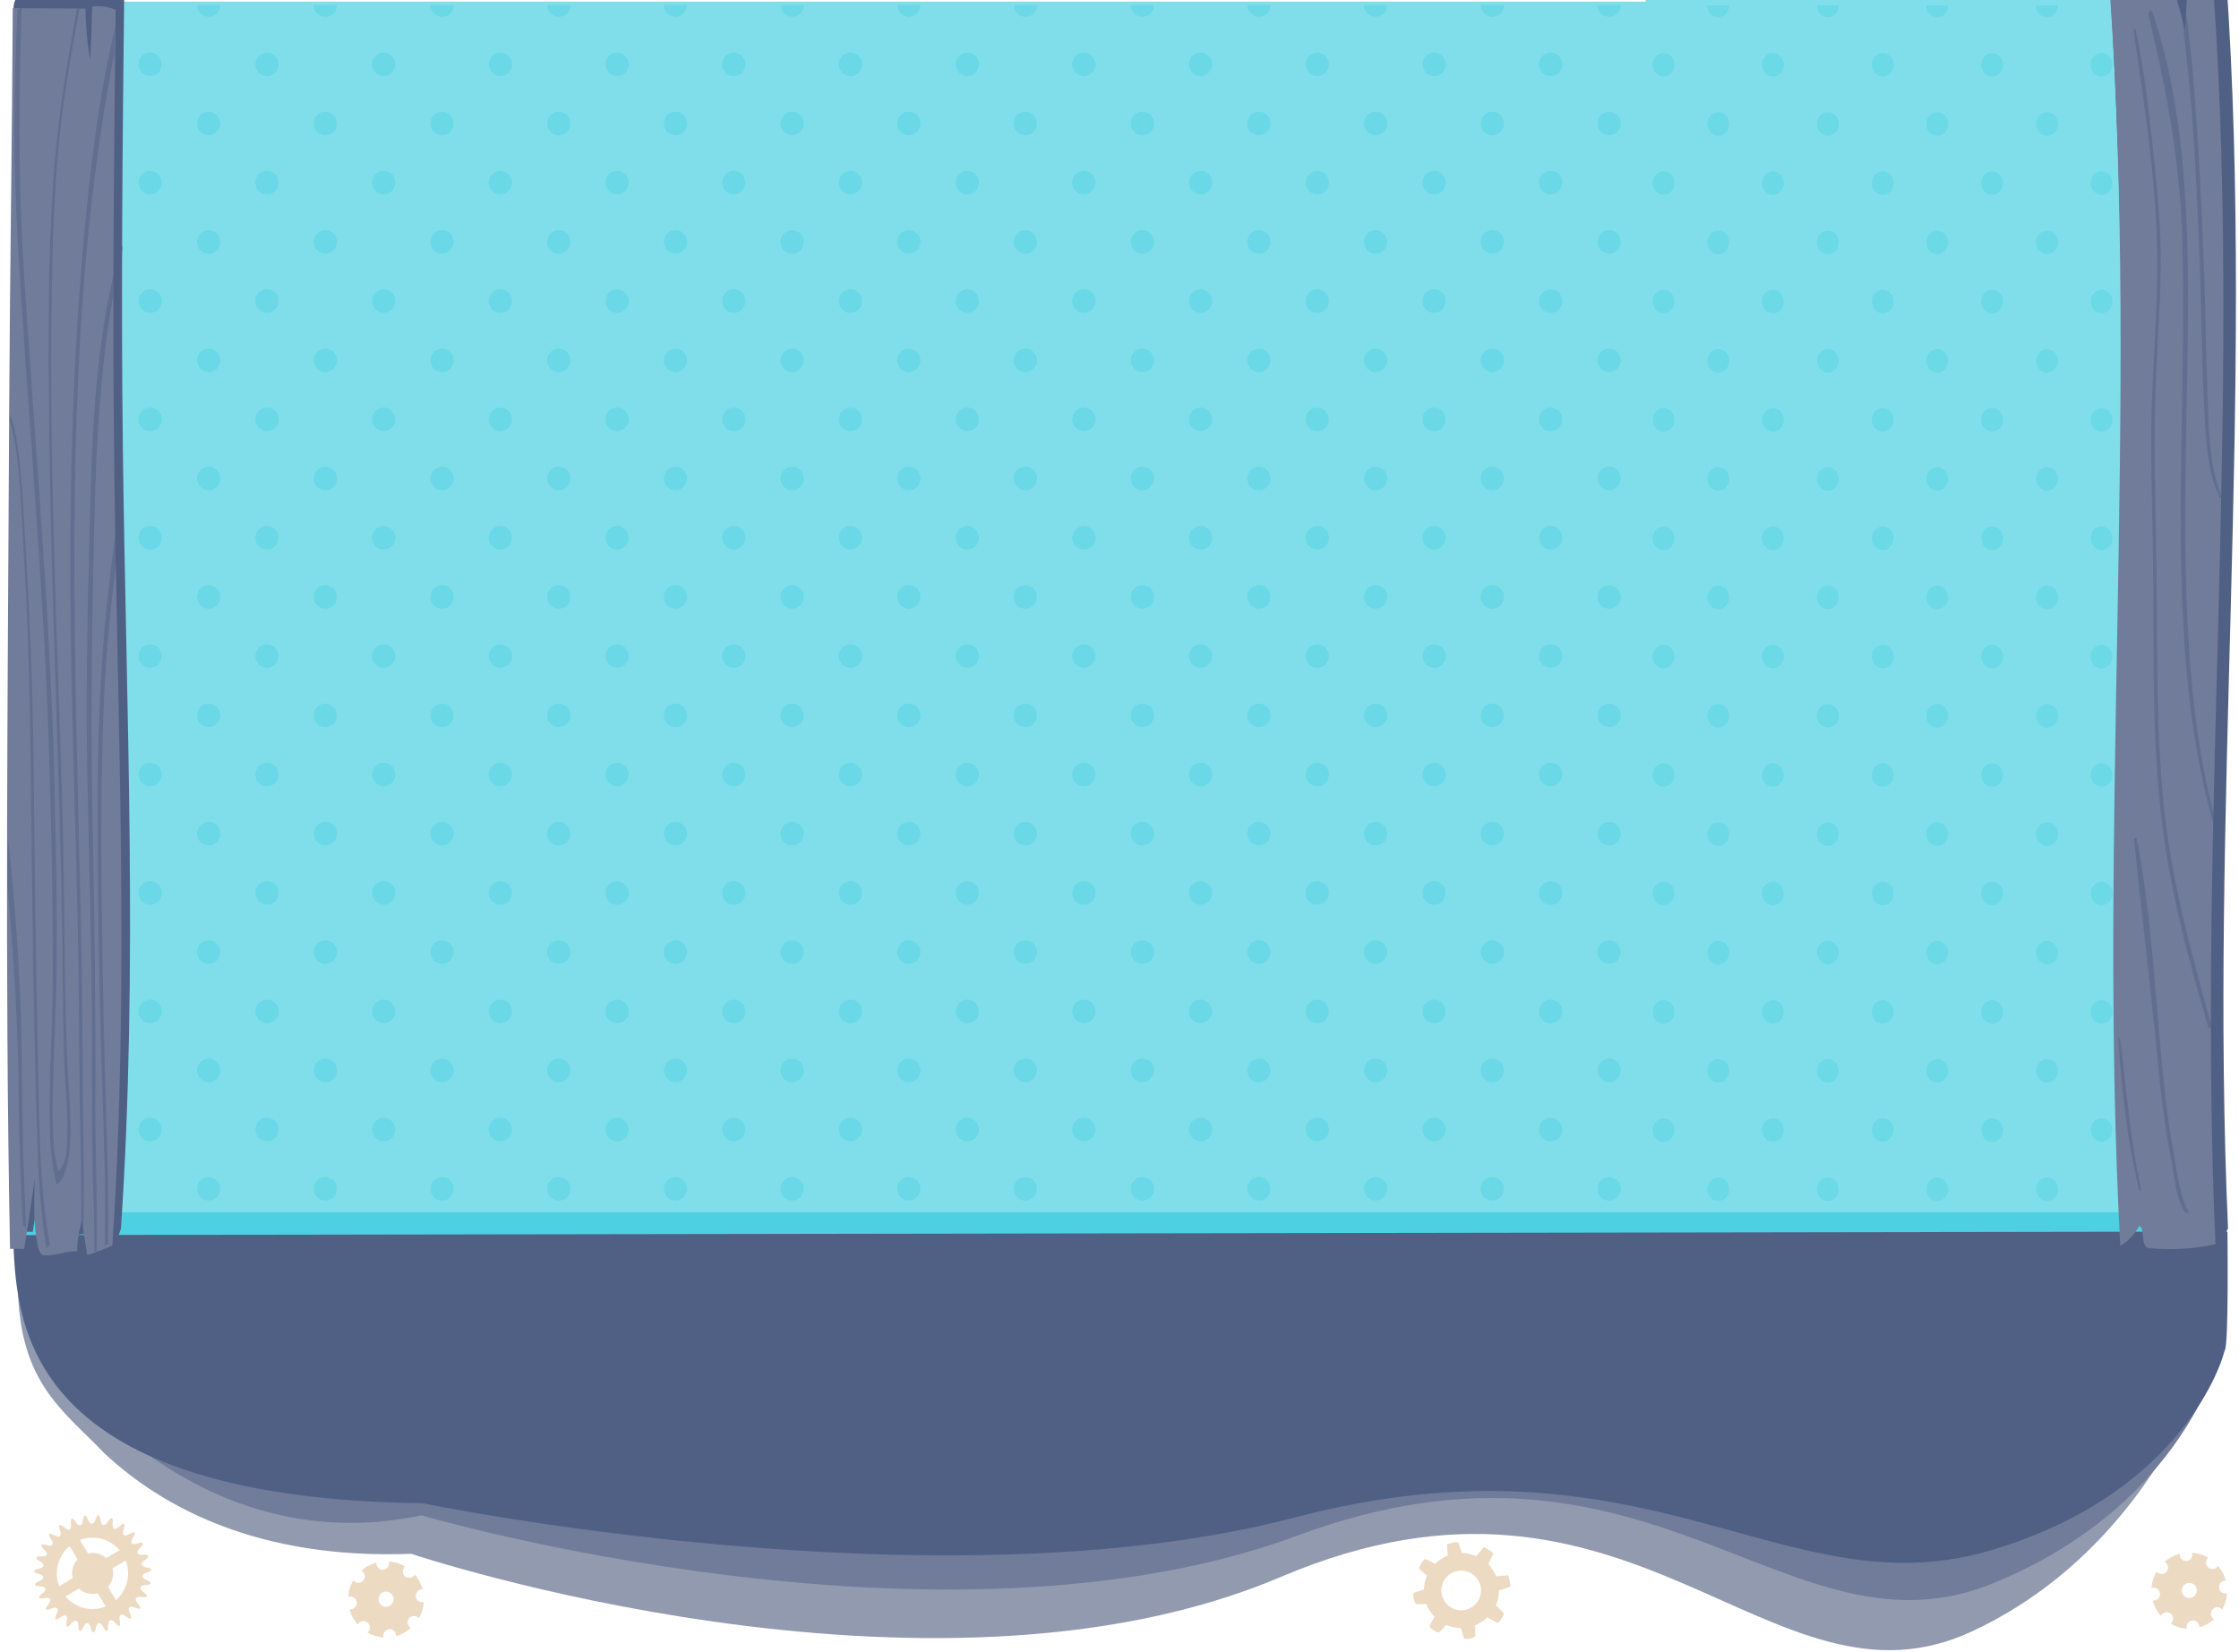 <svg width="1385" height="1022" fill="none" xmlns="http://www.w3.org/2000/svg">
  <g clip-path="url(#a)">
    <path d="M88.581 962.002c-3.799.3-4.699-1.599-1.9-4.299 2.799-2.699 2.1-3.899-1.6-2.699-3.699 1.2-4.899-.5-2.8-3.699 2.1-3.2 1.1-4.199-2.199-2.2-3.299 2-4.899.7-3.599-2.999s.1-4.399-2.599-1.7c-2.7 2.7-4.599 1.8-4.199-1.999.4-3.8-.9-4.3-2.899-1-2 3.299-4.099 2.799-4.599-1-.5-3.799-1.899-3.999-3.099-.3-1.2 3.599-3.299 3.699-4.699.1-1.3-3.599-2.7-3.399-3.099.4-.4 3.799-2.4 4.299-4.499 1.1-2.099-3.2-3.399-2.7-2.899 1.099.5 3.8-1.3 4.799-4.199 2.2-2.799-2.599-3.999-1.8-2.599 1.8 1.4 3.599-.2 4.999-3.499 3.099-3.299-1.9-4.299-.9-2.099 2.299 2.2 3.2.9 4.899-2.7 3.8-3.599-1.1-4.399.2-1.5 2.699 2.899 2.499 2 4.499-1.8 4.299-3.799-.2-4.199 1.2-.9 2.999 3.399 1.8 2.999 3.9-.7 4.599-3.699.7-3.799 2.1-.1 3.1 3.699 1 3.899 3.099.3 4.699-3.599 1.599-3.299 2.899.6 3.099 3.899.2 4.499 2.1 1.4 4.499-3.099 2.4-2.499 3.599 1.3 2.8 3.799-.8 4.799 1.099 2.399 3.999-2.4 2.899-1.6 4.099 1.9 2.499 3.499-1.6 4.999-.1 3.299 3.399-1.7 3.496-.6 4.296 2.4 1.996 2.999-2.296 4.799-1.196 3.899 2.5-.9 3.7.4 4.4 2.8 1.4 2.399-3 4.399-2.3 4.399 1.5s1.4 4.1 2.999.7c1.6-3.5 3.699-3.3 4.699.5.9 3.7 2.3 3.7 3.099 0 .8-3.8 2.9-4 4.599-.6 1.7 3.4 3.099 3.1 2.999-.8-.1-3.9 1.899-4.6 4.399-1.7 2.499 2.9 3.699 2.3 2.8-1.4-.9-3.696.8-4.895 3.899-2.6 3.099 2.3 4.199 1.4 2.4-1.996-1.8-3.399-.4-4.898 3.199-3.499 3.499 1.5 4.399.4 1.8-2.499-2.599-2.9-1.5-4.699 2.299-4.099 3.799.6 4.299-.7 1.2-2.9-3.099-2.199-2.599-4.299 1.3-4.499 3.799-.3 4.099-1.599.5-3.099-3.599-1.4-3.499-3.499.2-4.699 3.699-1.1 3.599-2.5-.2-3.099-3.799-.6-4.199-2.7-.9-4.599 2.999-2.2 2.499-3.5-1.2-3.2Zm-19.996 30.394c-10.498 6.298-23.995 2.799-30.294-7.599-6.299-10.497-2.799-23.994 7.598-30.293 10.498-6.299 23.995-2.799 30.293 7.598 6.099 10.498 2.799 24.095-7.598 30.294Z" fill="#EDDAC3"/>
    <path d="M57.288 986.197c7.013 0 12.697-5.685 12.697-12.697 0-7.013-5.685-12.697-12.697-12.697s-12.697 5.684-12.697 12.697c0 7.012 5.685 12.697 12.697 12.697Z" fill="#EDDAC3"/>
    <path d="m76.983 957.303 3.799 6.399-43.491 25.994-3.799-6.398 43.491-25.995Z" fill="#EDDAC3"/>
    <path d="m41.191 953.504 6.399-3.799 25.994 43.491-6.399 3.799-25.994-43.491ZM1372.7 982.298c-.2-2.2 1.4-4.099 3.6-4.299h.6c-.9-3.499-2.6-6.599-4.9-9.198-.1.2-.2.4-.4.6-1.4 1.699-3.9 1.899-5.6.5-1.7-1.4-1.9-3.9-.5-5.599.2-.2.3-.4.5-.5-3-1.8-6.39-2.899-10.09-3.099.1.2.1.499.2.799.2 2.2-1.4 4.1-3.5 4.299-2.2.2-4.1-1.399-4.3-3.599v-.8c-3.6.9-6.8 2.7-9.4 4.999.3.1.5.3.8.5 1.7 1.4 1.9 3.899.5 5.599-1.4 1.7-3.9 1.9-5.6.5-.2-.2-.4-.4-.6-.7-1.8 3.099-2.9 6.599-3.1 10.298.3-.1.6-.2.9-.2 2.1-.2 4.1 1.3 4.3 3.499v.1c.2 2.2-1.4 4.099-3.6 4.299h-.9c1 3.599 2.7 6.799 5.1 9.398.1-.3.3-.5.5-.7 1.4-1.699 3.9-1.899 5.6-.5 1.7 1.4 1.9 3.896.5 5.596l-.6.6c3 1.7 6.5 2.8 10.1 3-.1-.2-.1-.5-.2-.8-.2-2.2 1.4-4.1 3.5-4.3 2.2-.2 4.1 1.4 4.3 3.6v.7c3.49-1 6.59-2.7 9.19-5-.2-.1-.4-.2-.6-.4-1.7-1.4-1.9-3.895-.5-5.595 1.4-1.7 3.9-1.9 5.6-.5.2.1.3.3.5.4 1.7-2.999 2.8-6.399 3-9.998-.2.1-.4.1-.6.1-2.3.2-4.3-1.4-4.3-3.599Zm-17.99 6.399c-2.6.199-4.8-1.6-5.1-4.2-.2-2.599 1.6-4.799 4.2-5.098 2.6-.2 4.8 1.599 5.1 4.199.2 2.599-1.7 4.899-4.2 5.099Zm-1097.466-1c-.2-2.2 1.4-4.099 3.6-4.299h.599c-.899-3.5-2.599-6.599-4.899-9.198-.1.2-.2.4-.4.6-1.399 1.699-3.899 1.899-5.598.499-1.7-1.399-1.9-3.899-.5-5.598.2-.2.3-.4.5-.5-3-1.8-6.399-2.9-10.098-3.1.1.2.1.5.2.8.2 2.2-1.4 4.099-3.499 4.299-2.2.2-4.099-1.399-4.299-3.599v-.8c-3.6.9-6.799 2.7-9.398 4.999.3.1.499.3.799.5 1.7 1.4 1.9 3.899.5 5.599-1.399 1.699-3.899 1.899-5.599.5-.199-.2-.399-.4-.599-.7-1.8 3.099-2.9 6.598-3.1 10.298.3-.1.6-.2.9-.2 2.1-.2 4.099 1.299 4.299 3.499v.1c.2 2.199-1.4 4.099-3.599 4.299h-.9c1 3.599 2.7 6.795 5.099 9.395.1-.3.3-.5.5-.7 1.4-1.7 3.899-1.9 5.599-.5 1.699 1.4 1.899 3.9.5 5.6l-.6.6c2.999 1.7 6.498 2.8 10.098 3-.1-.2-.1-.5-.2-.8-.2-2.2 1.399-4.1 3.499-4.3 2.199-.2 4.099 1.4 4.299 3.6v.7c3.499-1 6.598-2.7 9.198-5-.2-.1-.4-.2-.6-.4-1.7-1.4-1.9-3.9-.5-5.6 1.4-1.696 3.899-1.896 5.599-.5.2.1.3.3.5.4 1.699-2.996 2.799-6.395 2.999-9.994-.2.1-.4.1-.6.1-2.299.2-4.299-1.4-4.299-3.599Zm-17.996 6.398c-2.599.2-4.799-1.599-5.099-4.199-.2-2.599 1.6-4.799 4.199-5.099 2.6-.2 4.799 1.6 5.099 4.199.2 2.6-1.699 4.899-4.199 5.099Z" fill="#EDDAC3"/>
    <path d="M14 1h1026v768H14V1Z" fill="#80DEEA"/>
    <g opacity=".43" fill="#4DD0E1">
      <path d="M20.795 706.158c3.976 0 7.199-3.268 7.199-7.299 0-4.03-3.223-7.298-7.199-7.298s-7.198 3.268-7.198 7.298c0 4.031 3.223 7.299 7.198 7.299ZM56.888 742.85c3.976 0 7.198-3.268 7.198-7.299 0-4.03-3.223-7.298-7.198-7.298-3.976 0-7.199 3.268-7.199 7.298 0 4.031 3.223 7.299 7.199 7.299ZM92.88 706.158c3.976 0 7.198-3.268 7.198-7.299 0-4.03-3.223-7.298-7.198-7.298s-7.199 3.268-7.199 7.298c0 4.031 3.223 7.299 7.199 7.299ZM129.072 742.85c3.976 0 7.198-3.268 7.198-7.299 0-4.03-3.222-7.298-7.198-7.298-3.976 0-7.198 3.268-7.198 7.298 0 4.031 3.222 7.299 7.198 7.299ZM165.164 706.158c3.976 0 7.199-3.268 7.199-7.299 0-4.03-3.223-7.298-7.199-7.298-3.975 0-7.198 3.268-7.198 7.298 0 4.031 3.223 7.299 7.198 7.299ZM201.256 742.85c3.976 0 7.199-3.268 7.199-7.299 0-4.03-3.223-7.298-7.199-7.298-3.975 0-7.198 3.268-7.198 7.298 0 4.031 3.223 7.299 7.198 7.299ZM237.349 706.158c3.975 0 7.198-3.268 7.198-7.299 0-4.03-3.223-7.298-7.198-7.298-3.976 0-7.199 3.268-7.199 7.298 0 4.031 3.223 7.299 7.199 7.299ZM273.441 742.85c3.975 0 7.198-3.268 7.198-7.299 0-4.03-3.223-7.298-7.198-7.298-3.976 0-7.199 3.268-7.199 7.298 0 4.031 3.223 7.299 7.199 7.299ZM309.533 706.158c3.976 0 7.198-3.268 7.198-7.299 0-4.03-3.222-7.298-7.198-7.298-3.976 0-7.198 3.268-7.198 7.298 0 4.031 3.222 7.299 7.198 7.299ZM345.625 742.85c3.976 0 7.199-3.268 7.199-7.299 0-4.03-3.223-7.298-7.199-7.298-3.975 0-7.198 3.268-7.198 7.298 0 4.031 3.223 7.299 7.198 7.299ZM381.717 706.158c3.976 0 7.199-3.268 7.199-7.299 0-4.03-3.223-7.298-7.199-7.298-3.975 0-7.198 3.268-7.198 7.298 0 4.031 3.223 7.299 7.198 7.299ZM417.81 742.85c3.975 0 7.198-3.268 7.198-7.299 0-4.03-3.223-7.298-7.198-7.298-3.976 0-7.199 3.268-7.199 7.298 0 4.031 3.223 7.299 7.199 7.299ZM453.902 706.158c3.975 0 7.198-3.268 7.198-7.299 0-4.03-3.223-7.298-7.198-7.298-3.976 0-7.199 3.268-7.199 7.298 0 4.031 3.223 7.299 7.199 7.299ZM489.994 742.85c3.975 0 7.198-3.268 7.198-7.299 0-4.03-3.223-7.298-7.198-7.298-3.976 0-7.199 3.268-7.199 7.298 0 4.031 3.223 7.299 7.199 7.299ZM526.086 706.158c3.976 0 7.198-3.268 7.198-7.299 0-4.03-3.222-7.298-7.198-7.298-3.976 0-7.198 3.268-7.198 7.298 0 4.031 3.222 7.299 7.198 7.299ZM562.178 742.85c3.976 0 7.199-3.268 7.199-7.299 0-4.03-3.223-7.298-7.199-7.298-3.975 0-7.198 3.268-7.198 7.298 0 4.031 3.223 7.299 7.198 7.299ZM598.37 706.158c3.976 0 7.199-3.268 7.199-7.299 0-4.03-3.223-7.298-7.199-7.298-3.975 0-7.198 3.268-7.198 7.298 0 4.031 3.223 7.299 7.198 7.299ZM634.263 742.85c3.975 0 7.198-3.268 7.198-7.299 0-4.03-3.223-7.298-7.198-7.298-3.976 0-7.199 3.268-7.199 7.298 0 4.031 3.223 7.299 7.199 7.299ZM670.455 706.158c3.975 0 7.198-3.268 7.198-7.299 0-4.03-3.223-7.298-7.198-7.298-3.976 0-7.199 3.268-7.199 7.298 0 4.031 3.223 7.299 7.199 7.299ZM706.647 742.85c3.975 0 7.198-3.268 7.198-7.299 0-4.03-3.223-7.298-7.198-7.298-3.976 0-7.199 3.268-7.199 7.298 0 4.031 3.223 7.299 7.199 7.299ZM742.639 706.158c3.976 0 7.199-3.268 7.199-7.299 0-4.03-3.223-7.298-7.199-7.298s-7.198 3.268-7.198 7.298c0 4.031 3.222 7.299 7.198 7.299ZM778.731 742.85c3.976 0 7.199-3.268 7.199-7.299 0-4.03-3.223-7.298-7.199-7.298-3.975 0-7.198 3.268-7.198 7.298 0 4.031 3.223 7.299 7.198 7.299ZM814.824 706.158c3.975 0 7.198-3.268 7.198-7.299 0-4.03-3.223-7.298-7.198-7.298-3.976 0-7.199 3.268-7.199 7.298 0 4.031 3.223 7.299 7.199 7.299ZM850.916 742.85c3.975 0 7.198-3.268 7.198-7.299 0-4.03-3.223-7.298-7.198-7.298-3.976 0-7.199 3.268-7.199 7.298 0 4.031 3.223 7.299 7.199 7.299ZM887.108 706.158c3.975 0 7.198-3.268 7.198-7.299 0-4.03-3.223-7.298-7.198-7.298-3.976 0-7.199 3.268-7.199 7.298 0 4.031 3.223 7.299 7.199 7.299ZM923.1 742.85c3.976 0 7.198-3.268 7.198-7.299 0-4.03-3.222-7.298-7.198-7.298-3.976 0-7.198 3.268-7.198 7.298 0 4.031 3.222 7.299 7.198 7.299ZM959.192 706.158c3.976 0 7.199-3.268 7.199-7.299 0-4.03-3.223-7.298-7.199-7.298-3.975 0-7.198 3.268-7.198 7.298 0 4.031 3.223 7.299 7.198 7.299ZM995.384 742.85c3.976 0 7.196-3.268 7.196-7.299 0-4.03-3.22-7.298-7.196-7.298-3.975 0-7.198 3.268-7.198 7.298 0 4.031 3.223 7.299 7.198 7.299ZM1031.48 706.158c3.97 0 7.2-3.268 7.2-7.299 0-4.03-3.23-7.298-7.2-7.298-3.98 0-7.2 3.268-7.2 7.298 0 4.031 3.22 7.299 7.2 7.299ZM20.795 633.074c3.976 0 7.199-3.268 7.199-7.299 0-4.031-3.223-7.298-7.199-7.298s-7.198 3.267-7.198 7.298c0 4.031 3.223 7.299 7.198 7.299ZM56.888 669.566c3.976 0 7.198-3.268 7.198-7.299 0-4.031-3.223-7.298-7.198-7.298-3.976 0-7.199 3.267-7.199 7.298 0 4.031 3.223 7.299 7.199 7.299ZM92.88 633.074c3.976 0 7.198-3.268 7.198-7.299 0-4.031-3.223-7.298-7.198-7.298s-7.199 3.267-7.199 7.298c0 4.031 3.223 7.299 7.199 7.299ZM129.072 669.566c3.976 0 7.198-3.268 7.198-7.299 0-4.031-3.222-7.298-7.198-7.298-3.976 0-7.198 3.267-7.198 7.298 0 4.031 3.222 7.299 7.198 7.299ZM165.164 633.074c3.976 0 7.199-3.268 7.199-7.299 0-4.031-3.223-7.298-7.199-7.298-3.975 0-7.198 3.267-7.198 7.298 0 4.031 3.223 7.299 7.198 7.299ZM201.256 669.566c3.976 0 7.199-3.268 7.199-7.299 0-4.031-3.223-7.298-7.199-7.298-3.975 0-7.198 3.267-7.198 7.298 0 4.031 3.223 7.299 7.198 7.299ZM237.349 633.074c3.975 0 7.198-3.268 7.198-7.299 0-4.031-3.223-7.298-7.198-7.298-3.976 0-7.199 3.267-7.199 7.298 0 4.031 3.223 7.299 7.199 7.299ZM273.441 669.566c3.975 0 7.198-3.268 7.198-7.299 0-4.031-3.223-7.298-7.198-7.298-3.976 0-7.199 3.267-7.199 7.298 0 4.031 3.223 7.299 7.199 7.299ZM309.533 633.074c3.976 0 7.198-3.268 7.198-7.299 0-4.031-3.222-7.298-7.198-7.298-3.976 0-7.198 3.267-7.198 7.298 0 4.031 3.222 7.299 7.198 7.299ZM345.625 669.566c3.976 0 7.199-3.268 7.199-7.299 0-4.031-3.223-7.298-7.199-7.298-3.975 0-7.198 3.267-7.198 7.298 0 4.031 3.223 7.299 7.198 7.299ZM381.717 633.074c3.976 0 7.199-3.268 7.199-7.299 0-4.031-3.223-7.298-7.199-7.298-3.975 0-7.198 3.267-7.198 7.298 0 4.031 3.223 7.299 7.198 7.299ZM417.81 669.566c3.975 0 7.198-3.268 7.198-7.299 0-4.031-3.223-7.298-7.198-7.298-3.976 0-7.199 3.267-7.199 7.298 0 4.031 3.223 7.299 7.199 7.299ZM453.902 633.074c3.975 0 7.198-3.268 7.198-7.299 0-4.031-3.223-7.298-7.198-7.298-3.976 0-7.199 3.267-7.199 7.298 0 4.031 3.223 7.299 7.199 7.299ZM489.994 669.566c3.975 0 7.198-3.268 7.198-7.299 0-4.031-3.223-7.298-7.198-7.298-3.976 0-7.199 3.267-7.199 7.298 0 4.031 3.223 7.299 7.199 7.299ZM526.086 633.074c3.976 0 7.198-3.268 7.198-7.299 0-4.031-3.222-7.298-7.198-7.298-3.976 0-7.198 3.267-7.198 7.298 0 4.031 3.222 7.299 7.198 7.299ZM562.178 669.566c3.976 0 7.199-3.268 7.199-7.299 0-4.031-3.223-7.298-7.199-7.298-3.975 0-7.198 3.267-7.198 7.298 0 4.031 3.223 7.299 7.198 7.299ZM598.37 633.074c3.976 0 7.199-3.268 7.199-7.299 0-4.031-3.223-7.298-7.199-7.298-3.975 0-7.198 3.267-7.198 7.298 0 4.031 3.223 7.299 7.198 7.299ZM634.263 669.566c3.975 0 7.198-3.268 7.198-7.299 0-4.031-3.223-7.298-7.198-7.298-3.976 0-7.199 3.267-7.199 7.298 0 4.031 3.223 7.299 7.199 7.299ZM670.455 633.074c3.975 0 7.198-3.268 7.198-7.299 0-4.031-3.223-7.298-7.198-7.298-3.976 0-7.199 3.267-7.199 7.298 0 4.031 3.223 7.299 7.199 7.299ZM706.647 669.566c3.975 0 7.198-3.268 7.198-7.299 0-4.031-3.223-7.298-7.198-7.298-3.976 0-7.199 3.267-7.199 7.298 0 4.031 3.223 7.299 7.199 7.299ZM742.639 633.074c3.976 0 7.199-3.268 7.199-7.299 0-4.031-3.223-7.298-7.199-7.298s-7.198 3.267-7.198 7.298c0 4.031 3.222 7.299 7.198 7.299ZM778.731 669.566c3.976 0 7.199-3.268 7.199-7.299 0-4.031-3.223-7.298-7.199-7.298-3.975 0-7.198 3.267-7.198 7.298 0 4.031 3.223 7.299 7.198 7.299ZM814.824 633.074c3.975 0 7.198-3.268 7.198-7.299 0-4.031-3.223-7.298-7.198-7.298-3.976 0-7.199 3.267-7.199 7.298 0 4.031 3.223 7.299 7.199 7.299ZM850.916 669.566c3.975 0 7.198-3.268 7.198-7.299 0-4.031-3.223-7.298-7.198-7.298-3.976 0-7.199 3.267-7.199 7.298 0 4.031 3.223 7.299 7.199 7.299ZM887.108 633.074c3.975 0 7.198-3.268 7.198-7.299 0-4.031-3.223-7.298-7.198-7.298-3.976 0-7.199 3.267-7.199 7.298 0 4.031 3.223 7.299 7.199 7.299ZM923.1 669.566c3.976 0 7.198-3.268 7.198-7.299 0-4.031-3.222-7.298-7.198-7.298-3.976 0-7.198 3.267-7.198 7.298 0 4.031 3.222 7.299 7.198 7.299ZM959.192 633.074c3.976 0 7.199-3.268 7.199-7.299 0-4.031-3.223-7.298-7.199-7.298-3.975 0-7.198 3.267-7.198 7.298 0 4.031 3.223 7.299 7.198 7.299ZM995.384 669.566c3.976 0 7.196-3.268 7.196-7.299 0-4.031-3.22-7.298-7.196-7.298-3.975 0-7.198 3.267-7.198 7.298 0 4.031 3.223 7.299 7.198 7.299ZM1031.48 633.074c3.97 0 7.2-3.268 7.2-7.299 0-4.031-3.23-7.298-7.2-7.298-3.98 0-7.2 3.267-7.2 7.298 0 4.031 3.22 7.299 7.2 7.299ZM20.795 559.789c3.976 0 7.199-3.267 7.199-7.298 0-4.031-3.223-7.298-7.199-7.298s-7.198 3.267-7.198 7.298c0 4.031 3.223 7.298 7.198 7.298ZM56.888 596.382c3.976 0 7.198-3.268 7.198-7.299 0-4.031-3.223-7.298-7.198-7.298-3.976 0-7.199 3.267-7.199 7.298 0 4.031 3.223 7.299 7.199 7.299ZM92.88 559.789c3.976 0 7.198-3.267 7.198-7.298 0-4.031-3.223-7.298-7.198-7.298s-7.199 3.267-7.199 7.298c0 4.031 3.223 7.298 7.199 7.298ZM129.072 596.382c3.976 0 7.198-3.268 7.198-7.299 0-4.031-3.222-7.298-7.198-7.298-3.976 0-7.198 3.267-7.198 7.298 0 4.031 3.222 7.299 7.198 7.299ZM165.164 559.789c3.976 0 7.199-3.267 7.199-7.298 0-4.031-3.223-7.298-7.199-7.298-3.975 0-7.198 3.267-7.198 7.298 0 4.031 3.223 7.298 7.198 7.298ZM201.256 596.382c3.976 0 7.199-3.268 7.199-7.299 0-4.031-3.223-7.298-7.199-7.298-3.975 0-7.198 3.267-7.198 7.298 0 4.031 3.223 7.299 7.198 7.299ZM237.349 559.789c3.975 0 7.198-3.267 7.198-7.298 0-4.031-3.223-7.298-7.198-7.298-3.976 0-7.199 3.267-7.199 7.298 0 4.031 3.223 7.298 7.199 7.298ZM273.441 596.382c3.975 0 7.198-3.268 7.198-7.299 0-4.031-3.223-7.298-7.198-7.298-3.976 0-7.199 3.267-7.199 7.298 0 4.031 3.223 7.299 7.199 7.299ZM309.533 559.789c3.976 0 7.198-3.267 7.198-7.298 0-4.031-3.222-7.298-7.198-7.298-3.976 0-7.198 3.267-7.198 7.298 0 4.031 3.222 7.298 7.198 7.298ZM345.625 596.382c3.976 0 7.199-3.268 7.199-7.299 0-4.031-3.223-7.298-7.199-7.298-3.975 0-7.198 3.267-7.198 7.298 0 4.031 3.223 7.299 7.198 7.299ZM381.717 559.789c3.976 0 7.199-3.267 7.199-7.298 0-4.031-3.223-7.298-7.199-7.298-3.975 0-7.198 3.267-7.198 7.298 0 4.031 3.223 7.298 7.198 7.298ZM417.81 596.382c3.975 0 7.198-3.268 7.198-7.299 0-4.031-3.223-7.298-7.198-7.298-3.976 0-7.199 3.267-7.199 7.298 0 4.031 3.223 7.299 7.199 7.299ZM453.902 559.789c3.975 0 7.198-3.267 7.198-7.298 0-4.031-3.223-7.298-7.198-7.298-3.976 0-7.199 3.267-7.199 7.298 0 4.031 3.223 7.298 7.199 7.298ZM489.994 596.382c3.975 0 7.198-3.268 7.198-7.299 0-4.031-3.223-7.298-7.198-7.298-3.976 0-7.199 3.267-7.199 7.298 0 4.031 3.223 7.299 7.199 7.299ZM526.086 559.789c3.976 0 7.198-3.267 7.198-7.298 0-4.031-3.222-7.298-7.198-7.298-3.976 0-7.198 3.267-7.198 7.298 0 4.031 3.222 7.298 7.198 7.298ZM562.178 596.382c3.976 0 7.199-3.268 7.199-7.299 0-4.031-3.223-7.298-7.199-7.298-3.975 0-7.198 3.267-7.198 7.298 0 4.031 3.223 7.299 7.198 7.299ZM598.37 559.789c3.976 0 7.199-3.267 7.199-7.298 0-4.031-3.223-7.298-7.199-7.298-3.975 0-7.198 3.267-7.198 7.298 0 4.031 3.223 7.298 7.198 7.298ZM634.263 596.382c3.975 0 7.198-3.268 7.198-7.299 0-4.031-3.223-7.298-7.198-7.298-3.976 0-7.199 3.267-7.199 7.298 0 4.031 3.223 7.299 7.199 7.299ZM670.455 559.789c3.975 0 7.198-3.267 7.198-7.298 0-4.031-3.223-7.298-7.198-7.298-3.976 0-7.199 3.267-7.199 7.298 0 4.031 3.223 7.298 7.199 7.298ZM706.647 596.382c3.975 0 7.198-3.268 7.198-7.299 0-4.031-3.223-7.298-7.198-7.298-3.976 0-7.199 3.267-7.199 7.298 0 4.031 3.223 7.299 7.199 7.299ZM742.639 559.789c3.976 0 7.199-3.267 7.199-7.298 0-4.031-3.223-7.298-7.199-7.298s-7.198 3.267-7.198 7.298c0 4.031 3.222 7.298 7.198 7.298ZM778.731 596.382c3.976 0 7.199-3.268 7.199-7.299 0-4.031-3.223-7.298-7.199-7.298-3.975 0-7.198 3.267-7.198 7.298 0 4.031 3.223 7.299 7.198 7.299ZM814.824 559.789c3.975 0 7.198-3.267 7.198-7.298 0-4.031-3.223-7.298-7.198-7.298-3.976 0-7.199 3.267-7.199 7.298 0 4.031 3.223 7.298 7.199 7.298ZM850.916 596.382c3.975 0 7.198-3.268 7.198-7.299 0-4.031-3.223-7.298-7.198-7.298-3.976 0-7.199 3.267-7.199 7.298 0 4.031 3.223 7.299 7.199 7.299ZM887.108 559.789c3.975 0 7.198-3.267 7.198-7.298 0-4.031-3.223-7.298-7.198-7.298-3.976 0-7.199 3.267-7.199 7.298 0 4.031 3.223 7.298 7.199 7.298ZM923.1 596.382c3.976 0 7.198-3.268 7.198-7.299 0-4.031-3.222-7.298-7.198-7.298-3.976 0-7.198 3.267-7.198 7.298 0 4.031 3.222 7.299 7.198 7.299ZM959.192 559.789c3.976 0 7.199-3.267 7.199-7.298 0-4.031-3.223-7.298-7.199-7.298-3.975 0-7.198 3.267-7.198 7.298 0 4.031 3.223 7.298 7.198 7.298ZM995.384 596.382c3.976 0 7.196-3.268 7.196-7.299 0-4.031-3.22-7.298-7.196-7.298-3.975 0-7.198 3.267-7.198 7.298 0 4.031 3.223 7.299 7.198 7.299ZM1031.48 559.789c3.97 0 7.2-3.267 7.2-7.298 0-4.031-3.23-7.298-7.2-7.298-3.98 0-7.2 3.267-7.2 7.298 0 4.031 3.22 7.298 7.2 7.298ZM20.795 486.505c3.976 0 7.199-3.267 7.199-7.298 0-4.031-3.223-7.299-7.199-7.299s-7.198 3.268-7.198 7.299c0 4.031 3.223 7.298 7.198 7.298ZM56.888 523.097c3.976 0 7.198-3.267 7.198-7.298 0-4.031-3.223-7.298-7.198-7.298-3.976 0-7.199 3.267-7.199 7.298 0 4.031 3.223 7.298 7.199 7.298ZM92.88 486.505c3.976 0 7.198-3.267 7.198-7.298 0-4.031-3.223-7.299-7.198-7.299s-7.199 3.268-7.199 7.299c0 4.031 3.223 7.298 7.199 7.298ZM129.072 523.097c3.976 0 7.198-3.267 7.198-7.298 0-4.031-3.222-7.298-7.198-7.298-3.976 0-7.198 3.267-7.198 7.298 0 4.031 3.222 7.298 7.198 7.298ZM165.164 486.505c3.976 0 7.199-3.267 7.199-7.298 0-4.031-3.223-7.299-7.199-7.299-3.975 0-7.198 3.268-7.198 7.299 0 4.031 3.223 7.298 7.198 7.298ZM201.256 523.097c3.976 0 7.199-3.267 7.199-7.298 0-4.031-3.223-7.298-7.199-7.298-3.975 0-7.198 3.267-7.198 7.298 0 4.031 3.223 7.298 7.198 7.298ZM237.349 486.505c3.975 0 7.198-3.267 7.198-7.298 0-4.031-3.223-7.299-7.198-7.299-3.976 0-7.199 3.268-7.199 7.299 0 4.031 3.223 7.298 7.199 7.298ZM273.441 523.097c3.975 0 7.198-3.267 7.198-7.298 0-4.031-3.223-7.298-7.198-7.298-3.976 0-7.199 3.267-7.199 7.298 0 4.031 3.223 7.298 7.199 7.298ZM309.533 486.505c3.976 0 7.198-3.267 7.198-7.298 0-4.031-3.222-7.299-7.198-7.299-3.976 0-7.198 3.268-7.198 7.299 0 4.031 3.222 7.298 7.198 7.298ZM345.625 523.097c3.976 0 7.199-3.267 7.199-7.298 0-4.031-3.223-7.298-7.199-7.298-3.975 0-7.198 3.267-7.198 7.298 0 4.031 3.223 7.298 7.198 7.298ZM381.717 486.505c3.976 0 7.199-3.267 7.199-7.298 0-4.031-3.223-7.299-7.199-7.299-3.975 0-7.198 3.268-7.198 7.299 0 4.031 3.223 7.298 7.198 7.298ZM417.81 523.097c3.975 0 7.198-3.267 7.198-7.298 0-4.031-3.223-7.298-7.198-7.298-3.976 0-7.199 3.267-7.199 7.298 0 4.031 3.223 7.298 7.199 7.298ZM453.902 486.505c3.975 0 7.198-3.267 7.198-7.298 0-4.031-3.223-7.299-7.198-7.299-3.976 0-7.199 3.268-7.199 7.299 0 4.031 3.223 7.298 7.199 7.298ZM489.994 523.097c3.975 0 7.198-3.267 7.198-7.298 0-4.031-3.223-7.298-7.198-7.298-3.976 0-7.199 3.267-7.199 7.298 0 4.031 3.223 7.298 7.199 7.298ZM526.086 486.505c3.976 0 7.198-3.267 7.198-7.298 0-4.031-3.222-7.299-7.198-7.299-3.976 0-7.198 3.268-7.198 7.299 0 4.031 3.222 7.298 7.198 7.298ZM562.178 523.097c3.976 0 7.199-3.267 7.199-7.298 0-4.031-3.223-7.298-7.199-7.298-3.975 0-7.198 3.267-7.198 7.298 0 4.031 3.223 7.298 7.198 7.298ZM598.37 486.505c3.976 0 7.199-3.267 7.199-7.298 0-4.031-3.223-7.299-7.199-7.299-3.975 0-7.198 3.268-7.198 7.299 0 4.031 3.223 7.298 7.198 7.298ZM634.263 523.097c3.975 0 7.198-3.267 7.198-7.298 0-4.031-3.223-7.298-7.198-7.298-3.976 0-7.199 3.267-7.199 7.298 0 4.031 3.223 7.298 7.199 7.298ZM670.455 486.505c3.975 0 7.198-3.267 7.198-7.298 0-4.031-3.223-7.299-7.198-7.299-3.976 0-7.199 3.268-7.199 7.299 0 4.031 3.223 7.298 7.199 7.298ZM706.647 523.097c3.975 0 7.198-3.267 7.198-7.298 0-4.031-3.223-7.298-7.198-7.298-3.976 0-7.199 3.267-7.199 7.298 0 4.031 3.223 7.298 7.199 7.298ZM742.639 486.505c3.976 0 7.199-3.267 7.199-7.298 0-4.031-3.223-7.299-7.199-7.299s-7.198 3.268-7.198 7.299c0 4.031 3.222 7.298 7.198 7.298ZM778.731 523.097c3.976 0 7.199-3.267 7.199-7.298 0-4.031-3.223-7.298-7.199-7.298-3.975 0-7.198 3.267-7.198 7.298 0 4.031 3.223 7.298 7.198 7.298ZM814.824 486.505c3.975 0 7.198-3.267 7.198-7.298 0-4.031-3.223-7.299-7.198-7.299-3.976 0-7.199 3.268-7.199 7.299 0 4.031 3.223 7.298 7.199 7.298ZM850.916 523.097c3.975 0 7.198-3.267 7.198-7.298 0-4.031-3.223-7.298-7.198-7.298-3.976 0-7.199 3.267-7.199 7.298 0 4.031 3.223 7.298 7.199 7.298ZM887.108 486.505c3.975 0 7.198-3.267 7.198-7.298 0-4.031-3.223-7.299-7.198-7.299-3.976 0-7.199 3.268-7.199 7.299 0 4.031 3.223 7.298 7.199 7.298ZM923.1 523.097c3.976 0 7.198-3.267 7.198-7.298 0-4.031-3.222-7.298-7.198-7.298-3.976 0-7.198 3.267-7.198 7.298 0 4.031 3.222 7.298 7.198 7.298ZM959.192 486.505c3.976 0 7.199-3.267 7.199-7.298 0-4.031-3.223-7.299-7.199-7.299-3.975 0-7.198 3.268-7.198 7.299 0 4.031 3.223 7.298 7.198 7.298ZM995.384 523.097c3.976 0 7.196-3.267 7.196-7.298 0-4.031-3.22-7.298-7.196-7.298-3.975 0-7.198 3.267-7.198 7.298 0 4.031 3.223 7.298 7.198 7.298ZM1031.48 486.505c3.97 0 7.2-3.267 7.2-7.298 0-4.031-3.23-7.299-7.2-7.299-3.98 0-7.2 3.268-7.2 7.299 0 4.031 3.22 7.298 7.2 7.298ZM20.795 413.221c3.976 0 7.199-3.267 7.199-7.298 0-4.031-3.223-7.299-7.199-7.299s-7.198 3.268-7.198 7.299c0 4.031 3.223 7.298 7.198 7.298ZM56.888 449.913c3.976 0 7.198-3.267 7.198-7.298 0-4.031-3.223-7.299-7.198-7.299-3.976 0-7.199 3.268-7.199 7.299 0 4.031 3.223 7.298 7.199 7.298ZM92.88 413.221c3.976 0 7.198-3.267 7.198-7.298 0-4.031-3.223-7.299-7.198-7.299s-7.199 3.268-7.199 7.299c0 4.031 3.223 7.298 7.199 7.298ZM129.072 449.913c3.976 0 7.198-3.267 7.198-7.298 0-4.031-3.222-7.299-7.198-7.299-3.976 0-7.198 3.268-7.198 7.299 0 4.031 3.222 7.298 7.198 7.298ZM165.164 413.221c3.976 0 7.199-3.267 7.199-7.298 0-4.031-3.223-7.299-7.199-7.299-3.975 0-7.198 3.268-7.198 7.299 0 4.031 3.223 7.298 7.198 7.298ZM201.256 449.913c3.976 0 7.199-3.267 7.199-7.298 0-4.031-3.223-7.299-7.199-7.299-3.975 0-7.198 3.268-7.198 7.299 0 4.031 3.223 7.298 7.198 7.298ZM237.349 413.221c3.975 0 7.198-3.267 7.198-7.298 0-4.031-3.223-7.299-7.198-7.299-3.976 0-7.199 3.268-7.199 7.299 0 4.031 3.223 7.298 7.199 7.298ZM273.441 449.913c3.975 0 7.198-3.267 7.198-7.298 0-4.031-3.223-7.299-7.198-7.299-3.976 0-7.199 3.268-7.199 7.299 0 4.031 3.223 7.298 7.199 7.298ZM309.533 413.221c3.976 0 7.198-3.267 7.198-7.298 0-4.031-3.222-7.299-7.198-7.299-3.976 0-7.198 3.268-7.198 7.299 0 4.031 3.222 7.298 7.198 7.298ZM345.625 449.913c3.976 0 7.199-3.267 7.199-7.298 0-4.031-3.223-7.299-7.199-7.299-3.975 0-7.198 3.268-7.198 7.299 0 4.031 3.223 7.298 7.198 7.298ZM381.717 413.221c3.976 0 7.199-3.267 7.199-7.298 0-4.031-3.223-7.299-7.199-7.299-3.975 0-7.198 3.268-7.198 7.299 0 4.031 3.223 7.298 7.198 7.298ZM417.81 449.913c3.975 0 7.198-3.267 7.198-7.298 0-4.031-3.223-7.299-7.198-7.299-3.976 0-7.199 3.268-7.199 7.299 0 4.031 3.223 7.298 7.199 7.298ZM453.902 413.221c3.975 0 7.198-3.267 7.198-7.298 0-4.031-3.223-7.299-7.198-7.299-3.976 0-7.199 3.268-7.199 7.299 0 4.031 3.223 7.298 7.199 7.298ZM489.994 449.913c3.975 0 7.198-3.267 7.198-7.298 0-4.031-3.223-7.299-7.198-7.299-3.976 0-7.199 3.268-7.199 7.299 0 4.031 3.223 7.298 7.199 7.298ZM526.086 413.221c3.976 0 7.198-3.267 7.198-7.298 0-4.031-3.222-7.299-7.198-7.299-3.976 0-7.198 3.268-7.198 7.299 0 4.031 3.222 7.298 7.198 7.298ZM562.178 449.913c3.976 0 7.199-3.267 7.199-7.298 0-4.031-3.223-7.299-7.199-7.299-3.975 0-7.198 3.268-7.198 7.299 0 4.031 3.223 7.298 7.198 7.298ZM598.37 413.221c3.976 0 7.199-3.267 7.199-7.298 0-4.031-3.223-7.299-7.199-7.299-3.975 0-7.198 3.268-7.198 7.299 0 4.031 3.223 7.298 7.198 7.298ZM634.263 449.913c3.975 0 7.198-3.267 7.198-7.298 0-4.031-3.223-7.299-7.198-7.299-3.976 0-7.199 3.268-7.199 7.299 0 4.031 3.223 7.298 7.199 7.298ZM670.455 413.221c3.975 0 7.198-3.267 7.198-7.298 0-4.031-3.223-7.299-7.198-7.299-3.976 0-7.199 3.268-7.199 7.299 0 4.031 3.223 7.298 7.199 7.298ZM706.647 449.913c3.975 0 7.198-3.267 7.198-7.298 0-4.031-3.223-7.299-7.198-7.299-3.976 0-7.199 3.268-7.199 7.299 0 4.031 3.223 7.298 7.199 7.298ZM742.639 413.221c3.976 0 7.199-3.267 7.199-7.298 0-4.031-3.223-7.299-7.199-7.299s-7.198 3.268-7.198 7.299c0 4.031 3.222 7.298 7.198 7.298ZM778.731 449.913c3.976 0 7.199-3.267 7.199-7.298 0-4.031-3.223-7.299-7.199-7.299-3.975 0-7.198 3.268-7.198 7.299 0 4.031 3.223 7.298 7.198 7.298ZM814.824 413.221c3.975 0 7.198-3.267 7.198-7.298 0-4.031-3.223-7.299-7.198-7.299-3.976 0-7.199 3.268-7.199 7.299 0 4.031 3.223 7.298 7.199 7.298ZM850.916 449.913c3.975 0 7.198-3.267 7.198-7.298 0-4.031-3.223-7.299-7.198-7.299-3.976 0-7.199 3.268-7.199 7.299 0 4.031 3.223 7.298 7.199 7.298ZM887.108 413.221c3.975 0 7.198-3.267 7.198-7.298 0-4.031-3.223-7.299-7.198-7.299-3.976 0-7.199 3.268-7.199 7.299 0 4.031 3.223 7.298 7.199 7.298ZM923.1 449.913c3.976 0 7.198-3.267 7.198-7.298 0-4.031-3.222-7.299-7.198-7.299-3.976 0-7.198 3.268-7.198 7.299 0 4.031 3.222 7.298 7.198 7.298ZM959.192 413.221c3.976 0 7.199-3.267 7.199-7.298 0-4.031-3.223-7.299-7.199-7.299-3.975 0-7.198 3.268-7.198 7.299 0 4.031 3.223 7.298 7.198 7.298ZM995.384 449.913c3.976 0 7.196-3.267 7.196-7.298 0-4.031-3.22-7.299-7.196-7.299-3.975 0-7.198 3.268-7.198 7.299 0 4.031 3.223 7.298 7.198 7.298ZM1031.48 413.221c3.97 0 7.2-3.267 7.2-7.298 0-4.031-3.23-7.299-7.2-7.299-3.98 0-7.2 3.268-7.2 7.299 0 4.031 3.22 7.298 7.2 7.298ZM20.795 340.037c3.976 0 7.199-3.268 7.199-7.298 0-4.031-3.223-7.299-7.199-7.299s-7.198 3.268-7.198 7.299c0 4.03 3.223 7.298 7.198 7.298ZM56.888 376.629c3.976 0 7.198-3.268 7.198-7.298 0-4.031-3.223-7.299-7.198-7.299-3.976 0-7.199 3.268-7.199 7.299 0 4.03 3.223 7.298 7.199 7.298ZM92.88 340.037c3.976 0 7.198-3.268 7.198-7.298 0-4.031-3.223-7.299-7.198-7.299s-7.199 3.268-7.199 7.299c0 4.03 3.223 7.298 7.199 7.298ZM129.072 376.629c3.976 0 7.198-3.268 7.198-7.298 0-4.031-3.222-7.299-7.198-7.299-3.976 0-7.198 3.268-7.198 7.299 0 4.03 3.222 7.298 7.198 7.298ZM165.164 340.037c3.976 0 7.199-3.268 7.199-7.298 0-4.031-3.223-7.299-7.199-7.299-3.975 0-7.198 3.268-7.198 7.299 0 4.03 3.223 7.298 7.198 7.298ZM201.256 376.629c3.976 0 7.199-3.268 7.199-7.298 0-4.031-3.223-7.299-7.199-7.299-3.975 0-7.198 3.268-7.198 7.299 0 4.03 3.223 7.298 7.198 7.298ZM237.349 340.037c3.975 0 7.198-3.268 7.198-7.298 0-4.031-3.223-7.299-7.198-7.299-3.976 0-7.199 3.268-7.199 7.299 0 4.03 3.223 7.298 7.199 7.298ZM273.441 376.629c3.975 0 7.198-3.268 7.198-7.298 0-4.031-3.223-7.299-7.198-7.299-3.976 0-7.199 3.268-7.199 7.299 0 4.03 3.223 7.298 7.199 7.298ZM309.533 340.037c3.976 0 7.198-3.268 7.198-7.298 0-4.031-3.222-7.299-7.198-7.299-3.976 0-7.198 3.268-7.198 7.299 0 4.03 3.222 7.298 7.198 7.298ZM345.625 376.629c3.976 0 7.199-3.268 7.199-7.298 0-4.031-3.223-7.299-7.199-7.299-3.975 0-7.198 3.268-7.198 7.299 0 4.03 3.223 7.298 7.198 7.298ZM381.717 340.037c3.976 0 7.199-3.268 7.199-7.298 0-4.031-3.223-7.299-7.199-7.299-3.975 0-7.198 3.268-7.198 7.299 0 4.03 3.223 7.298 7.198 7.298ZM417.81 376.629c3.975 0 7.198-3.268 7.198-7.298 0-4.031-3.223-7.299-7.198-7.299-3.976 0-7.199 3.268-7.199 7.299 0 4.03 3.223 7.298 7.199 7.298ZM453.902 340.037c3.975 0 7.198-3.268 7.198-7.298 0-4.031-3.223-7.299-7.198-7.299-3.976 0-7.199 3.268-7.199 7.299 0 4.03 3.223 7.298 7.199 7.298ZM489.994 376.629c3.975 0 7.198-3.268 7.198-7.298 0-4.031-3.223-7.299-7.198-7.299-3.976 0-7.199 3.268-7.199 7.299 0 4.03 3.223 7.298 7.199 7.298ZM526.086 340.037c3.976 0 7.198-3.268 7.198-7.298 0-4.031-3.222-7.299-7.198-7.299-3.976 0-7.198 3.268-7.198 7.299 0 4.03 3.222 7.298 7.198 7.298ZM562.178 376.629c3.976 0 7.199-3.268 7.199-7.298 0-4.031-3.223-7.299-7.199-7.299-3.975 0-7.198 3.268-7.198 7.299 0 4.03 3.223 7.298 7.198 7.298ZM598.37 340.037c3.976 0 7.199-3.268 7.199-7.298 0-4.031-3.223-7.299-7.199-7.299-3.975 0-7.198 3.268-7.198 7.299 0 4.03 3.223 7.298 7.198 7.298ZM634.263 376.629c3.975 0 7.198-3.268 7.198-7.298 0-4.031-3.223-7.299-7.198-7.299-3.976 0-7.199 3.268-7.199 7.299 0 4.03 3.223 7.298 7.199 7.298ZM670.455 340.037c3.975 0 7.198-3.268 7.198-7.298 0-4.031-3.223-7.299-7.198-7.299-3.976 0-7.199 3.268-7.199 7.299 0 4.03 3.223 7.298 7.199 7.298ZM706.647 376.629c3.975 0 7.198-3.268 7.198-7.298 0-4.031-3.223-7.299-7.198-7.299-3.976 0-7.199 3.268-7.199 7.299 0 4.03 3.223 7.298 7.199 7.298ZM742.639 340.037c3.976 0 7.199-3.268 7.199-7.298 0-4.031-3.223-7.299-7.199-7.299s-7.198 3.268-7.198 7.299c0 4.03 3.222 7.298 7.198 7.298ZM778.731 376.629c3.976 0 7.199-3.268 7.199-7.298 0-4.031-3.223-7.299-7.199-7.299-3.975 0-7.198 3.268-7.198 7.299 0 4.03 3.223 7.298 7.198 7.298ZM814.824 340.037c3.975 0 7.198-3.268 7.198-7.298 0-4.031-3.223-7.299-7.198-7.299-3.976 0-7.199 3.268-7.199 7.299 0 4.03 3.223 7.298 7.199 7.298ZM850.916 376.629c3.975 0 7.198-3.268 7.198-7.298 0-4.031-3.223-7.299-7.198-7.299-3.976 0-7.199 3.268-7.199 7.299 0 4.03 3.223 7.298 7.199 7.298ZM887.108 340.037c3.975 0 7.198-3.268 7.198-7.298 0-4.031-3.223-7.299-7.198-7.299-3.976 0-7.199 3.268-7.199 7.299 0 4.03 3.223 7.298 7.199 7.298ZM923.1 376.629c3.976 0 7.198-3.268 7.198-7.298 0-4.031-3.222-7.299-7.198-7.299-3.976 0-7.198 3.268-7.198 7.299 0 4.03 3.222 7.298 7.198 7.298ZM959.192 340.037c3.976 0 7.199-3.268 7.199-7.298 0-4.031-3.223-7.299-7.199-7.299-3.975 0-7.198 3.268-7.198 7.299 0 4.03 3.223 7.298 7.198 7.298ZM995.384 376.629c3.976 0 7.196-3.268 7.196-7.298 0-4.031-3.22-7.299-7.196-7.299-3.975 0-7.198 3.268-7.198 7.299 0 4.03 3.223 7.298 7.198 7.298ZM1031.48 340.037c3.97 0 7.2-3.268 7.2-7.298 0-4.031-3.23-7.299-7.2-7.299-3.98 0-7.2 3.268-7.2 7.299 0 4.03 3.22 7.298 7.2 7.298ZM20.795 266.753c3.976 0 7.199-3.268 7.199-7.299 0-4.03-3.223-7.298-7.199-7.298s-7.198 3.268-7.198 7.298c0 4.031 3.223 7.299 7.198 7.299ZM56.888 303.345c3.976 0 7.198-3.268 7.198-7.298 0-4.031-3.223-7.299-7.198-7.299-3.976 0-7.199 3.268-7.199 7.299 0 4.03 3.223 7.298 7.199 7.298ZM92.88 266.753c3.976 0 7.198-3.268 7.198-7.299 0-4.03-3.223-7.298-7.198-7.298s-7.199 3.268-7.199 7.298c0 4.031 3.223 7.299 7.199 7.299ZM129.072 303.345c3.976 0 7.198-3.268 7.198-7.298 0-4.031-3.222-7.299-7.198-7.299-3.976 0-7.198 3.268-7.198 7.299 0 4.03 3.222 7.298 7.198 7.298ZM165.164 266.753c3.976 0 7.199-3.268 7.199-7.299 0-4.03-3.223-7.298-7.199-7.298-3.975 0-7.198 3.268-7.198 7.298 0 4.031 3.223 7.299 7.198 7.299ZM201.256 303.345c3.976 0 7.199-3.268 7.199-7.298 0-4.031-3.223-7.299-7.199-7.299-3.975 0-7.198 3.268-7.198 7.299 0 4.03 3.223 7.298 7.198 7.298ZM237.349 266.753c3.975 0 7.198-3.268 7.198-7.299 0-4.03-3.223-7.298-7.198-7.298-3.976 0-7.199 3.268-7.199 7.298 0 4.031 3.223 7.299 7.199 7.299ZM273.441 303.345c3.975 0 7.198-3.268 7.198-7.298 0-4.031-3.223-7.299-7.198-7.299-3.976 0-7.199 3.268-7.199 7.299 0 4.03 3.223 7.298 7.199 7.298ZM309.533 266.753c3.976 0 7.198-3.268 7.198-7.299 0-4.03-3.222-7.298-7.198-7.298-3.976 0-7.198 3.268-7.198 7.298 0 4.031 3.222 7.299 7.198 7.299ZM345.625 303.345c3.976 0 7.199-3.268 7.199-7.298 0-4.031-3.223-7.299-7.199-7.299-3.975 0-7.198 3.268-7.198 7.299 0 4.03 3.223 7.298 7.198 7.298ZM381.717 266.753c3.976 0 7.199-3.268 7.199-7.299 0-4.03-3.223-7.298-7.199-7.298-3.975 0-7.198 3.268-7.198 7.298 0 4.031 3.223 7.299 7.198 7.299ZM417.81 303.345c3.975 0 7.198-3.268 7.198-7.298 0-4.031-3.223-7.299-7.198-7.299-3.976 0-7.199 3.268-7.199 7.299 0 4.03 3.223 7.298 7.199 7.298ZM453.902 266.753c3.975 0 7.198-3.268 7.198-7.299 0-4.03-3.223-7.298-7.198-7.298-3.976 0-7.199 3.268-7.199 7.298 0 4.031 3.223 7.299 7.199 7.299ZM489.994 303.345c3.975 0 7.198-3.268 7.198-7.298 0-4.031-3.223-7.299-7.198-7.299-3.976 0-7.199 3.268-7.199 7.299 0 4.03 3.223 7.298 7.199 7.298ZM526.086 266.753c3.976 0 7.198-3.268 7.198-7.299 0-4.03-3.222-7.298-7.198-7.298-3.976 0-7.198 3.268-7.198 7.298 0 4.031 3.222 7.299 7.198 7.299ZM562.178 303.345c3.976 0 7.199-3.268 7.199-7.298 0-4.031-3.223-7.299-7.199-7.299-3.975 0-7.198 3.268-7.198 7.299 0 4.03 3.223 7.298 7.198 7.298ZM598.37 266.753c3.976 0 7.199-3.268 7.199-7.299 0-4.03-3.223-7.298-7.199-7.298-3.975 0-7.198 3.268-7.198 7.298 0 4.031 3.223 7.299 7.198 7.299ZM634.263 303.345c3.975 0 7.198-3.268 7.198-7.298 0-4.031-3.223-7.299-7.198-7.299-3.976 0-7.199 3.268-7.199 7.299 0 4.03 3.223 7.298 7.199 7.298ZM670.455 266.753c3.975 0 7.198-3.268 7.198-7.299 0-4.03-3.223-7.298-7.198-7.298-3.976 0-7.199 3.268-7.199 7.298 0 4.031 3.223 7.299 7.199 7.299ZM706.647 303.345c3.975 0 7.198-3.268 7.198-7.298 0-4.031-3.223-7.299-7.198-7.299-3.976 0-7.199 3.268-7.199 7.299 0 4.03 3.223 7.298 7.199 7.298ZM742.639 266.753c3.976 0 7.199-3.268 7.199-7.299 0-4.03-3.223-7.298-7.199-7.298s-7.198 3.268-7.198 7.298c0 4.031 3.222 7.299 7.198 7.299ZM778.731 303.345c3.976 0 7.199-3.268 7.199-7.298 0-4.031-3.223-7.299-7.199-7.299-3.975 0-7.198 3.268-7.198 7.299 0 4.03 3.223 7.298 7.198 7.298ZM814.824 266.753c3.975 0 7.198-3.268 7.198-7.299 0-4.03-3.223-7.298-7.198-7.298-3.976 0-7.199 3.268-7.199 7.298 0 4.031 3.223 7.299 7.199 7.299ZM850.916 303.345c3.975 0 7.198-3.268 7.198-7.298 0-4.031-3.223-7.299-7.198-7.299-3.976 0-7.199 3.268-7.199 7.299 0 4.03 3.223 7.298 7.199 7.298ZM887.108 266.753c3.975 0 7.198-3.268 7.198-7.299 0-4.03-3.223-7.298-7.198-7.298-3.976 0-7.199 3.268-7.199 7.298 0 4.031 3.223 7.299 7.199 7.299ZM923.1 303.345c3.976 0 7.198-3.268 7.198-7.298 0-4.031-3.222-7.299-7.198-7.299-3.976 0-7.198 3.268-7.198 7.299 0 4.03 3.222 7.298 7.198 7.298ZM959.192 266.753c3.976 0 7.199-3.268 7.199-7.299 0-4.03-3.223-7.298-7.199-7.298-3.975 0-7.198 3.268-7.198 7.298 0 4.031 3.223 7.299 7.198 7.299ZM995.384 303.345c3.976 0 7.196-3.268 7.196-7.298 0-4.031-3.22-7.299-7.196-7.299-3.975 0-7.198 3.268-7.198 7.299 0 4.03 3.223 7.298 7.198 7.298ZM1031.48 266.753c3.97 0 7.2-3.268 7.2-7.299 0-4.03-3.23-7.298-7.2-7.298-3.98 0-7.2 3.268-7.2 7.298 0 4.031 3.22 7.299 7.2 7.299ZM20.795 193.569c3.976 0 7.199-3.268 7.199-7.299 0-4.03-3.223-7.298-7.199-7.298s-7.198 3.268-7.198 7.298c0 4.031 3.223 7.299 7.198 7.299ZM56.888 230.261c3.976 0 7.198-3.268 7.198-7.299 0-4.03-3.223-7.298-7.198-7.298-3.976 0-7.199 3.268-7.199 7.298 0 4.031 3.223 7.299 7.199 7.299ZM92.88 193.569c3.976 0 7.198-3.268 7.198-7.299 0-4.03-3.223-7.298-7.198-7.298s-7.199 3.268-7.199 7.298c0 4.031 3.223 7.299 7.199 7.299ZM129.072 230.261c3.976 0 7.198-3.268 7.198-7.299 0-4.03-3.222-7.298-7.198-7.298-3.976 0-7.198 3.268-7.198 7.298 0 4.031 3.222 7.299 7.198 7.299ZM165.164 193.569c3.976 0 7.199-3.268 7.199-7.299 0-4.03-3.223-7.298-7.199-7.298-3.975 0-7.198 3.268-7.198 7.298 0 4.031 3.223 7.299 7.198 7.299ZM201.256 230.261c3.976 0 7.199-3.268 7.199-7.299 0-4.03-3.223-7.298-7.199-7.298-3.975 0-7.198 3.268-7.198 7.298 0 4.031 3.223 7.299 7.198 7.299ZM237.349 193.569c3.975 0 7.198-3.268 7.198-7.299 0-4.03-3.223-7.298-7.198-7.298-3.976 0-7.199 3.268-7.199 7.298 0 4.031 3.223 7.299 7.199 7.299ZM273.441 230.261c3.975 0 7.198-3.268 7.198-7.299 0-4.03-3.223-7.298-7.198-7.298-3.976 0-7.199 3.268-7.199 7.298 0 4.031 3.223 7.299 7.199 7.299ZM309.533 193.569c3.976 0 7.198-3.268 7.198-7.299 0-4.03-3.222-7.298-7.198-7.298-3.976 0-7.198 3.268-7.198 7.298 0 4.031 3.222 7.299 7.198 7.299ZM345.625 230.261c3.976 0 7.199-3.268 7.199-7.299 0-4.03-3.223-7.298-7.199-7.298-3.975 0-7.198 3.268-7.198 7.298 0 4.031 3.223 7.299 7.198 7.299ZM381.717 193.569c3.976 0 7.199-3.268 7.199-7.299 0-4.03-3.223-7.298-7.199-7.298-3.975 0-7.198 3.268-7.198 7.298 0 4.031 3.223 7.299 7.198 7.299ZM417.81 230.261c3.975 0 7.198-3.268 7.198-7.299 0-4.03-3.223-7.298-7.198-7.298-3.976 0-7.199 3.268-7.199 7.298 0 4.031 3.223 7.299 7.199 7.299ZM453.902 193.569c3.975 0 7.198-3.268 7.198-7.299 0-4.03-3.223-7.298-7.198-7.298-3.976 0-7.199 3.268-7.199 7.298 0 4.031 3.223 7.299 7.199 7.299ZM489.994 230.261c3.975 0 7.198-3.268 7.198-7.299 0-4.03-3.223-7.298-7.198-7.298-3.976 0-7.199 3.268-7.199 7.298 0 4.031 3.223 7.299 7.199 7.299ZM526.086 193.569c3.976 0 7.198-3.268 7.198-7.299 0-4.03-3.222-7.298-7.198-7.298-3.976 0-7.198 3.268-7.198 7.298 0 4.031 3.222 7.299 7.198 7.299ZM562.178 230.261c3.976 0 7.199-3.268 7.199-7.299 0-4.03-3.223-7.298-7.199-7.298-3.975 0-7.198 3.268-7.198 7.298 0 4.031 3.223 7.299 7.198 7.299ZM598.37 193.569c3.976 0 7.199-3.268 7.199-7.299 0-4.03-3.223-7.298-7.199-7.298-3.975 0-7.198 3.268-7.198 7.298 0 4.031 3.223 7.299 7.198 7.299ZM634.263 230.261c3.975 0 7.198-3.268 7.198-7.299 0-4.03-3.223-7.298-7.198-7.298-3.976 0-7.199 3.268-7.199 7.298 0 4.031 3.223 7.299 7.199 7.299ZM670.455 193.569c3.975 0 7.198-3.268 7.198-7.299 0-4.03-3.223-7.298-7.198-7.298-3.976 0-7.199 3.268-7.199 7.298 0 4.031 3.223 7.299 7.199 7.299ZM706.647 230.261c3.975 0 7.198-3.268 7.198-7.299 0-4.03-3.223-7.298-7.198-7.298-3.976 0-7.199 3.268-7.199 7.298 0 4.031 3.223 7.299 7.199 7.299ZM742.639 193.569c3.976 0 7.199-3.268 7.199-7.299 0-4.03-3.223-7.298-7.199-7.298s-7.198 3.268-7.198 7.298c0 4.031 3.222 7.299 7.198 7.299ZM778.731 230.261c3.976 0 7.199-3.268 7.199-7.299 0-4.03-3.223-7.298-7.199-7.298-3.975 0-7.198 3.268-7.198 7.298 0 4.031 3.223 7.299 7.198 7.299ZM814.824 193.569c3.975 0 7.198-3.268 7.198-7.299 0-4.03-3.223-7.298-7.198-7.298-3.976 0-7.199 3.268-7.199 7.298 0 4.031 3.223 7.299 7.199 7.299ZM850.916 230.261c3.975 0 7.198-3.268 7.198-7.299 0-4.03-3.223-7.298-7.198-7.298-3.976 0-7.199 3.268-7.199 7.298 0 4.031 3.223 7.299 7.199 7.299ZM887.108 193.569c3.975 0 7.198-3.268 7.198-7.299 0-4.03-3.223-7.298-7.198-7.298-3.976 0-7.199 3.268-7.199 7.298 0 4.031 3.223 7.299 7.199 7.299ZM923.1 230.261c3.976 0 7.198-3.268 7.198-7.299 0-4.03-3.222-7.298-7.198-7.298-3.976 0-7.198 3.268-7.198 7.298 0 4.031 3.222 7.299 7.198 7.299ZM959.192 193.569c3.976 0 7.199-3.268 7.199-7.299 0-4.03-3.223-7.298-7.199-7.298-3.975 0-7.198 3.268-7.198 7.298 0 4.031 3.223 7.299 7.198 7.299ZM995.384 230.261c3.976 0 7.196-3.268 7.196-7.299 0-4.03-3.22-7.298-7.196-7.298-3.975 0-7.198 3.268-7.198 7.298 0 4.031 3.223 7.299 7.198 7.299ZM1031.48 193.569c3.97 0 7.2-3.268 7.2-7.299 0-4.03-3.23-7.298-7.2-7.298-3.98 0-7.2 3.268-7.2 7.298 0 4.031 3.22 7.299 7.2 7.299ZM20.795 120.285c3.976 0 7.199-3.268 7.199-7.299 0-4.031-3.223-7.298-7.199-7.298s-7.198 3.267-7.198 7.298c0 4.031 3.223 7.299 7.198 7.299ZM56.888 156.977c3.976 0 7.198-3.268 7.198-7.299 0-4.031-3.223-7.298-7.198-7.298-3.976 0-7.199 3.267-7.199 7.298 0 4.031 3.223 7.299 7.199 7.299ZM92.88 120.285c3.976 0 7.198-3.268 7.198-7.299 0-4.031-3.223-7.298-7.198-7.298s-7.199 3.267-7.199 7.298c0 4.031 3.223 7.299 7.199 7.299ZM129.072 156.977c3.976 0 7.198-3.268 7.198-7.299 0-4.031-3.222-7.298-7.198-7.298-3.976 0-7.198 3.267-7.198 7.298 0 4.031 3.222 7.299 7.198 7.299ZM165.164 120.285c3.976 0 7.199-3.268 7.199-7.299 0-4.031-3.223-7.298-7.199-7.298-3.975 0-7.198 3.267-7.198 7.298 0 4.031 3.223 7.299 7.198 7.299ZM201.256 156.977c3.976 0 7.199-3.268 7.199-7.299 0-4.031-3.223-7.298-7.199-7.298-3.975 0-7.198 3.267-7.198 7.298 0 4.031 3.223 7.299 7.198 7.299ZM237.349 120.285c3.975 0 7.198-3.268 7.198-7.299 0-4.031-3.223-7.298-7.198-7.298-3.976 0-7.199 3.267-7.199 7.298 0 4.031 3.223 7.299 7.199 7.299ZM273.441 156.977c3.975 0 7.198-3.268 7.198-7.299 0-4.031-3.223-7.298-7.198-7.298-3.976 0-7.199 3.267-7.199 7.298 0 4.031 3.223 7.299 7.199 7.299ZM309.533 120.285c3.976 0 7.198-3.268 7.198-7.299 0-4.031-3.222-7.298-7.198-7.298-3.976 0-7.198 3.267-7.198 7.298 0 4.031 3.222 7.299 7.198 7.299ZM345.625 156.977c3.976 0 7.199-3.268 7.199-7.299 0-4.031-3.223-7.298-7.199-7.298-3.975 0-7.198 3.267-7.198 7.298 0 4.031 3.223 7.299 7.198 7.299ZM381.717 120.285c3.976 0 7.199-3.268 7.199-7.299 0-4.031-3.223-7.298-7.199-7.298-3.975 0-7.198 3.267-7.198 7.298 0 4.031 3.223 7.299 7.198 7.299ZM417.81 156.977c3.975 0 7.198-3.268 7.198-7.299 0-4.031-3.223-7.298-7.198-7.298-3.976 0-7.199 3.267-7.199 7.298 0 4.031 3.223 7.299 7.199 7.299ZM453.902 120.285c3.975 0 7.198-3.268 7.198-7.299 0-4.031-3.223-7.298-7.198-7.298-3.976 0-7.199 3.267-7.199 7.298 0 4.031 3.223 7.299 7.199 7.299ZM489.994 156.977c3.975 0 7.198-3.268 7.198-7.299 0-4.031-3.223-7.298-7.198-7.298-3.976 0-7.199 3.267-7.199 7.298 0 4.031 3.223 7.299 7.199 7.299ZM526.086 120.285c3.976 0 7.198-3.268 7.198-7.299 0-4.031-3.222-7.298-7.198-7.298-3.976 0-7.198 3.267-7.198 7.298 0 4.031 3.222 7.299 7.198 7.299ZM562.178 156.977c3.976 0 7.199-3.268 7.199-7.299 0-4.031-3.223-7.298-7.199-7.298-3.975 0-7.198 3.267-7.198 7.298 0 4.031 3.223 7.299 7.198 7.299ZM598.37 120.285c3.976 0 7.199-3.268 7.199-7.299 0-4.031-3.223-7.298-7.199-7.298-3.975 0-7.198 3.267-7.198 7.298 0 4.031 3.223 7.299 7.198 7.299ZM634.263 156.977c3.975 0 7.198-3.268 7.198-7.299 0-4.031-3.223-7.298-7.198-7.298-3.976 0-7.199 3.267-7.199 7.298 0 4.031 3.223 7.299 7.199 7.299ZM670.455 120.285c3.975 0 7.198-3.268 7.198-7.299 0-4.031-3.223-7.298-7.198-7.298-3.976 0-7.199 3.267-7.199 7.298 0 4.031 3.223 7.299 7.199 7.299ZM706.647 156.977c3.975 0 7.198-3.268 7.198-7.299 0-4.031-3.223-7.298-7.198-7.298-3.976 0-7.199 3.267-7.199 7.298 0 4.031 3.223 7.299 7.199 7.299ZM742.639 120.285c3.976 0 7.199-3.268 7.199-7.299 0-4.031-3.223-7.298-7.199-7.298s-7.198 3.267-7.198 7.298c0 4.031 3.222 7.299 7.198 7.299ZM778.731 156.977c3.976 0 7.199-3.268 7.199-7.299 0-4.031-3.223-7.298-7.199-7.298-3.975 0-7.198 3.267-7.198 7.298 0 4.031 3.223 7.299 7.198 7.299ZM814.824 120.285c3.975 0 7.198-3.268 7.198-7.299 0-4.031-3.223-7.298-7.198-7.298-3.976 0-7.199 3.267-7.199 7.298 0 4.031 3.223 7.299 7.199 7.299ZM850.916 156.977c3.975 0 7.198-3.268 7.198-7.299 0-4.031-3.223-7.298-7.198-7.298-3.976 0-7.199 3.267-7.199 7.298 0 4.031 3.223 7.299 7.199 7.299ZM887.108 120.285c3.975 0 7.198-3.268 7.198-7.299 0-4.031-3.223-7.298-7.198-7.298-3.976 0-7.199 3.267-7.199 7.298 0 4.031 3.223 7.299 7.199 7.299ZM923.1 156.977c3.976 0 7.198-3.268 7.198-7.299 0-4.031-3.222-7.298-7.198-7.298-3.976 0-7.198 3.267-7.198 7.298 0 4.031 3.222 7.299 7.198 7.299ZM959.192 120.285c3.976 0 7.199-3.268 7.199-7.299 0-4.031-3.223-7.298-7.199-7.298-3.975 0-7.198 3.267-7.198 7.298 0 4.031 3.223 7.299 7.198 7.299ZM995.384 156.977c3.976 0 7.196-3.268 7.196-7.299 0-4.031-3.22-7.298-7.196-7.298-3.975 0-7.198 3.267-7.198 7.298 0 4.031 3.223 7.299 7.198 7.299ZM1031.48 120.285c3.97 0 7.2-3.268 7.2-7.299 0-4.031-3.23-7.298-7.2-7.298-3.98 0-7.2 3.267-7.2 7.298 0 4.031 3.22 7.299 7.2 7.299ZM49.789 3.11c0 3.999 3.199 7.298 7.199 7.298 3.999 0 7.198-3.299 7.198-7.298H49.789ZM20.795 47.1c3.976 0 7.199-3.268 7.199-7.298s-3.223-7.298-7.199-7.298-7.198 3.268-7.198 7.298 3.223 7.298 7.198 7.298ZM121.874 3.11c0 3.999 3.199 7.298 7.198 7.298 3.999 0 7.198-3.299 7.198-7.298h-14.396ZM56.888 83.692c3.976 0 7.198-3.268 7.198-7.298s-3.223-7.298-7.198-7.298c-3.976 0-7.199 3.268-7.199 7.298s3.223 7.298 7.199 7.298ZM92.88 47.1c3.976 0 7.198-3.268 7.198-7.298s-3.223-7.298-7.198-7.298-7.199 3.268-7.199 7.298 3.223 7.298 7.199 7.298ZM194.058 3.11c0 3.999 3.199 7.298 7.198 7.298 4 0 7.199-3.299 7.199-7.298h-14.397ZM129.072 83.692c3.976 0 7.198-3.268 7.198-7.298s-3.222-7.298-7.198-7.298c-3.976 0-7.198 3.268-7.198 7.298s3.222 7.298 7.198 7.298ZM165.164 47.1c3.976 0 7.199-3.268 7.199-7.298s-3.223-7.298-7.199-7.298c-3.975 0-7.198 3.268-7.198 7.298s3.223 7.298 7.198 7.298ZM266.342 3.11c0 3.999 3.2 7.298 7.199 7.298 3.999 0 7.198-3.299 7.198-7.298h-14.397ZM201.256 83.692c3.976 0 7.199-3.268 7.199-7.298s-3.223-7.298-7.199-7.298c-3.975 0-7.198 3.268-7.198 7.298s3.223 7.298 7.198 7.298ZM237.349 47.1c3.975 0 7.198-3.268 7.198-7.298s-3.223-7.298-7.198-7.298c-3.976 0-7.199 3.268-7.199 7.298s3.223 7.298 7.199 7.298ZM338.527 3.11c0 3.999 3.199 7.298 7.198 7.298 3.999 0 7.199-3.299 7.199-7.298h-14.397ZM273.441 83.692c3.975 0 7.198-3.268 7.198-7.298s-3.223-7.298-7.198-7.298c-3.976 0-7.199 3.268-7.199 7.298s3.223 7.298 7.199 7.298ZM309.533 47.1c3.976 0 7.198-3.268 7.198-7.298s-3.222-7.298-7.198-7.298c-3.976 0-7.198 3.268-7.198 7.298s3.222 7.298 7.198 7.298ZM410.611 3.11c0 3.999 3.199 7.298 7.199 7.298 3.999 0 7.198-3.299 7.198-7.298h-14.397ZM345.625 83.692c3.976 0 7.199-3.268 7.199-7.298s-3.223-7.298-7.199-7.298c-3.975 0-7.198 3.268-7.198 7.298s3.223 7.298 7.198 7.298ZM381.717 47.1c3.976 0 7.199-3.268 7.199-7.298s-3.223-7.298-7.199-7.298c-3.975 0-7.198 3.268-7.198 7.298s3.223 7.298 7.198 7.298ZM482.895 3.11c0 3.999 3.2 7.298 7.199 7.298 3.999 0 7.198-3.299 7.198-7.298h-14.397ZM417.81 83.692c3.975 0 7.198-3.268 7.198-7.298s-3.223-7.298-7.198-7.298c-3.976 0-7.199 3.268-7.199 7.298s3.223 7.298 7.199 7.298ZM453.902 47.1c3.975 0 7.198-3.268 7.198-7.298s-3.223-7.298-7.198-7.298c-3.976 0-7.199 3.268-7.199 7.298s3.223 7.298 7.199 7.298ZM554.98 3.11c0 3.999 3.199 7.298 7.198 7.298 3.999 0 7.199-3.299 7.199-7.298H554.98ZM489.994 83.692c3.975 0 7.198-3.268 7.198-7.298s-3.223-7.298-7.198-7.298c-3.976 0-7.199 3.268-7.199 7.298s3.223 7.298 7.199 7.298ZM526.086 47.1c3.976 0 7.198-3.268 7.198-7.298s-3.222-7.298-7.198-7.298c-3.976 0-7.198 3.268-7.198 7.298s3.222 7.298 7.198 7.298ZM627.164 3.11c0 3.999 3.199 7.298 7.199 7.298 3.999 0 7.198-3.299 7.198-7.298h-14.397ZM562.178 83.692c3.976 0 7.199-3.268 7.199-7.298s-3.223-7.298-7.199-7.298c-3.975 0-7.198 3.268-7.198 7.298s3.223 7.298 7.198 7.298ZM598.37 47.1c3.976 0 7.199-3.268 7.199-7.298s-3.223-7.298-7.199-7.298c-3.975 0-7.198 3.268-7.198 7.298s3.223 7.298 7.198 7.298ZM699.448 3.11c0 3.999 3.2 7.298 7.199 7.298 3.999 0 7.198-3.299 7.198-7.298h-14.397ZM634.263 83.692c3.975 0 7.198-3.268 7.198-7.298s-3.223-7.298-7.198-7.298c-3.976 0-7.199 3.268-7.199 7.298s3.223 7.298 7.199 7.298ZM670.455 47.1c3.975 0 7.198-3.268 7.198-7.298s-3.223-7.298-7.198-7.298c-3.976 0-7.199 3.268-7.199 7.298s3.223 7.298 7.199 7.298ZM771.533 3.11c0 3.999 3.199 7.298 7.198 7.298 3.999 0 7.199-3.299 7.199-7.298h-14.397ZM706.647 83.692c3.975 0 7.198-3.268 7.198-7.298s-3.223-7.298-7.198-7.298c-3.976 0-7.199 3.268-7.199 7.298s3.223 7.298 7.199 7.298ZM742.639 47.1c3.976 0 7.199-3.268 7.199-7.298s-3.223-7.298-7.199-7.298-7.198 3.268-7.198 7.298 3.222 7.298 7.198 7.298ZM843.717 3.11c0 3.999 3.2 7.298 7.199 7.298 3.999 0 7.198-3.299 7.198-7.298h-14.397ZM778.731 83.692c3.976 0 7.199-3.268 7.199-7.298s-3.223-7.298-7.199-7.298c-3.975 0-7.198 3.268-7.198 7.298s3.223 7.298 7.198 7.298ZM814.824 47.1c3.975 0 7.198-3.268 7.198-7.298s-3.223-7.298-7.198-7.298c-3.976 0-7.199 3.268-7.199 7.298s3.223 7.298 7.199 7.298ZM916.002 3.11c0 3.999 3.199 7.298 7.198 7.298 3.999 0 7.198-3.299 7.198-7.298h-14.396ZM850.916 83.692c3.975 0 7.198-3.268 7.198-7.298s-3.223-7.298-7.198-7.298c-3.976 0-7.199 3.268-7.199 7.298s3.223 7.298 7.199 7.298ZM887.108 47.1c3.975 0 7.198-3.268 7.198-7.298s-3.223-7.298-7.198-7.298c-3.976 0-7.199 3.268-7.199 7.298s3.223 7.298 7.199 7.298ZM988.186 3.11c0 3.999 3.199 7.298 7.198 7.298 4 0 7.196-3.299 7.196-7.298h-14.394ZM923.1 83.692c3.976 0 7.198-3.268 7.198-7.298s-3.222-7.298-7.198-7.298c-3.976 0-7.198 3.268-7.198 7.298s3.222 7.298 7.198 7.298ZM959.192 47.1c3.976 0 7.199-3.268 7.199-7.298s-3.223-7.298-7.199-7.298c-3.975 0-7.198 3.268-7.198 7.298s3.223 7.298 7.198 7.298ZM995.384 83.692c3.976 0 7.196-3.268 7.196-7.298s-3.22-7.298-7.196-7.298c-3.975 0-7.198 3.268-7.198 7.298s3.223 7.298 7.198 7.298ZM1031.48 47.1c3.97 0 7.2-3.268 7.2-7.298s-3.23-7.298-7.2-7.298c-3.98 0-7.2 3.268-7.2 7.298s3.22 7.298 7.2 7.298Z"/>
    </g>
    <path d="M1018 0h350v768h-350V0Z" fill="#80DEEA"/>
    <g opacity=".39" fill="#4DD0E1">
      <path d="M1362 695.56c-.56 1.1-.84 2.3-.84 3.599 0 1.3.28 2.5.84 3.599v-7.198ZM1333.94 743.15c3.73 0 6.75-3.268 6.75-7.299 0-4.031-3.02-7.298-6.75-7.298s-6.75 3.267-6.75 7.298c0 4.031 3.02 7.299 6.75 7.299ZM1299.96 706.458c3.74 0 6.76-3.268 6.76-7.299 0-4.031-3.02-7.298-6.76-7.298-3.72 0-6.74 3.267-6.74 7.298 0 4.031 3.02 7.299 6.74 7.299ZM1266.28 743.15c3.73 0 6.75-3.268 6.75-7.299 0-4.031-3.02-7.298-6.75-7.298s-6.76 3.267-6.76 7.298c0 4.031 3.03 7.299 6.76 7.299ZM1232.31 706.458c3.73 0 6.75-3.268 6.75-7.299 0-4.031-3.02-7.298-6.75-7.298-3.74 0-6.76 3.267-6.76 7.298 0 4.031 3.02 7.299 6.76 7.299ZM1198.34 743.15c3.72 0 6.75-3.268 6.75-7.299 0-4.031-3.03-7.298-6.75-7.298-3.74 0-6.76 3.267-6.76 7.298 0 4.031 3.02 7.299 6.76 7.299ZM1164.65 706.458c3.72 0 6.75-3.268 6.75-7.299 0-4.031-3.03-7.298-6.75-7.298-3.74 0-6.76 3.267-6.76 7.298 0 4.031 3.02 7.299 6.76 7.299ZM1130.67 743.15c3.73 0 6.76-3.268 6.76-7.299 0-4.031-3.03-7.298-6.76-7.298s-6.75 3.267-6.75 7.298c0 4.031 3.02 7.299 6.75 7.299ZM1096.7 706.458c3.73 0 6.76-3.268 6.76-7.299 0-4.031-3.03-7.298-6.76-7.298s-6.76 3.267-6.76 7.298c0 4.031 3.03 7.299 6.76 7.299ZM1062.91 743.15c3.73 0 6.76-3.268 6.76-7.299 0-4.031-3.03-7.298-6.76-7.298s-6.75 3.267-6.75 7.298c0 4.031 3.02 7.299 6.75 7.299ZM1029.04 706.458c3.72 0 6.76-3.268 6.76-7.299 0-4.031-3.04-7.298-6.76-7.298-3.74 0-6.76 3.267-6.76 7.298 0 4.031 3.02 7.299 6.76 7.299ZM1362 622.476c-.56 1.1-.84 2.299-.84 3.599 0 1.3.28 2.5.84 3.599v-7.198ZM1333.94 669.866c3.73 0 6.75-3.268 6.75-7.299 0-4.031-3.02-7.298-6.75-7.298s-6.75 3.267-6.75 7.298c0 4.031 3.02 7.299 6.75 7.299ZM1299.96 633.374c3.74 0 6.76-3.268 6.76-7.299 0-4.031-3.02-7.298-6.76-7.298-3.72 0-6.74 3.267-6.74 7.298 0 4.031 3.02 7.299 6.74 7.299ZM1266.28 669.866c3.73 0 6.75-3.268 6.75-7.299 0-4.031-3.02-7.298-6.75-7.298s-6.76 3.267-6.76 7.298c0 4.031 3.03 7.299 6.76 7.299ZM1232.31 633.374c3.73 0 6.75-3.268 6.75-7.299 0-4.031-3.02-7.298-6.75-7.298-3.74 0-6.76 3.267-6.76 7.298 0 4.031 3.02 7.299 6.76 7.299ZM1198.34 669.866c3.72 0 6.75-3.268 6.75-7.299 0-4.031-3.03-7.298-6.75-7.298-3.74 0-6.76 3.267-6.76 7.298 0 4.031 3.02 7.299 6.76 7.299ZM1164.65 633.374c3.72 0 6.75-3.268 6.75-7.299 0-4.031-3.03-7.298-6.75-7.298-3.74 0-6.76 3.267-6.76 7.298 0 4.031 3.02 7.299 6.76 7.299ZM1130.67 669.866c3.73 0 6.76-3.268 6.76-7.299 0-4.031-3.03-7.298-6.76-7.298s-6.75 3.267-6.75 7.298c0 4.031 3.02 7.299 6.75 7.299ZM1096.7 633.374c3.73 0 6.76-3.268 6.76-7.299 0-4.031-3.03-7.298-6.76-7.298s-6.76 3.267-6.76 7.298c0 4.031 3.03 7.299 6.76 7.299ZM1062.91 669.866c3.73 0 6.76-3.268 6.76-7.299 0-4.031-3.03-7.298-6.76-7.298s-6.75 3.267-6.75 7.298c0 4.031 3.02 7.299 6.75 7.299ZM1029.04 633.374c3.72 0 6.76-3.268 6.76-7.299 0-4.031-3.04-7.298-6.76-7.298-3.74 0-6.76 3.267-6.76 7.298 0 4.031 3.02 7.299 6.76 7.299ZM1362 549.192c-.56 1.099-.84 2.299-.84 3.599 0 1.3.28 2.499.84 3.599v-7.198ZM1333.94 596.681c3.73 0 6.75-3.267 6.75-7.298 0-4.031-3.02-7.298-6.75-7.298s-6.75 3.267-6.75 7.298c0 4.031 3.02 7.298 6.75 7.298ZM1299.96 560.089c3.74 0 6.76-3.267 6.76-7.298 0-4.031-3.02-7.298-6.76-7.298-3.72 0-6.74 3.267-6.74 7.298 0 4.031 3.02 7.298 6.74 7.298ZM1266.28 596.681c3.73 0 6.75-3.267 6.75-7.298 0-4.031-3.02-7.298-6.75-7.298s-6.76 3.267-6.76 7.298c0 4.031 3.03 7.298 6.76 7.298ZM1232.31 560.089c3.73 0 6.75-3.267 6.75-7.298 0-4.031-3.02-7.298-6.75-7.298-3.74 0-6.76 3.267-6.76 7.298 0 4.031 3.02 7.298 6.76 7.298ZM1198.34 596.681c3.72 0 6.75-3.267 6.75-7.298 0-4.031-3.03-7.298-6.75-7.298-3.74 0-6.76 3.267-6.76 7.298 0 4.031 3.02 7.298 6.76 7.298ZM1164.65 560.089c3.72 0 6.75-3.267 6.75-7.298 0-4.031-3.03-7.298-6.75-7.298-3.74 0-6.76 3.267-6.76 7.298 0 4.031 3.02 7.298 6.76 7.298ZM1130.67 596.681c3.73 0 6.76-3.267 6.76-7.298 0-4.031-3.03-7.298-6.76-7.298s-6.75 3.267-6.75 7.298c0 4.031 3.02 7.298 6.75 7.298ZM1096.7 560.089c3.73 0 6.76-3.267 6.76-7.298 0-4.031-3.03-7.298-6.76-7.298s-6.76 3.267-6.76 7.298c0 4.031 3.03 7.298 6.76 7.298ZM1062.91 596.681c3.73 0 6.76-3.267 6.76-7.298 0-4.031-3.03-7.298-6.76-7.298s-6.75 3.267-6.75 7.298c0 4.031 3.02 7.298 6.75 7.298ZM1029.04 560.089c3.72 0 6.76-3.267 6.76-7.298 0-4.031-3.04-7.298-6.76-7.298-3.74 0-6.76 3.267-6.76 7.298 0 4.031 3.02 7.298 6.76 7.298ZM1362 476.008c-.56 1.099-.84 2.299-.84 3.599 0 1.3.28 2.499.84 3.599v-7.198ZM1333.94 523.397c3.73 0 6.75-3.267 6.75-7.298 0-4.031-3.02-7.299-6.75-7.299s-6.75 3.268-6.75 7.299c0 4.031 3.02 7.298 6.75 7.298ZM1299.96 486.805c3.74 0 6.76-3.267 6.76-7.298 0-4.031-3.02-7.299-6.76-7.299-3.72 0-6.74 3.268-6.74 7.299 0 4.031 3.02 7.298 6.74 7.298ZM1266.28 523.397c3.73 0 6.75-3.267 6.75-7.298 0-4.031-3.02-7.299-6.75-7.299s-6.76 3.268-6.76 7.299c0 4.031 3.03 7.298 6.76 7.298ZM1232.31 486.805c3.73 0 6.75-3.267 6.75-7.298 0-4.031-3.02-7.299-6.75-7.299-3.74 0-6.76 3.268-6.76 7.299 0 4.031 3.02 7.298 6.76 7.298ZM1198.34 523.397c3.72 0 6.75-3.267 6.75-7.298 0-4.031-3.03-7.299-6.75-7.299-3.74 0-6.76 3.268-6.76 7.299 0 4.031 3.02 7.298 6.76 7.298ZM1164.65 486.805c3.72 0 6.75-3.267 6.75-7.298 0-4.031-3.03-7.299-6.75-7.299-3.74 0-6.76 3.268-6.76 7.299 0 4.031 3.02 7.298 6.76 7.298ZM1130.67 523.397c3.73 0 6.76-3.267 6.76-7.298 0-4.031-3.03-7.299-6.76-7.299s-6.75 3.268-6.75 7.299c0 4.031 3.02 7.298 6.75 7.298ZM1096.7 486.805c3.73 0 6.76-3.267 6.76-7.298 0-4.031-3.03-7.299-6.76-7.299s-6.76 3.268-6.76 7.299c0 4.031 3.03 7.298 6.76 7.298ZM1062.91 523.397c3.73 0 6.76-3.267 6.76-7.298 0-4.031-3.03-7.299-6.76-7.299s-6.75 3.268-6.75 7.299c0 4.031 3.02 7.298 6.75 7.298ZM1029.04 486.805c3.72 0 6.76-3.267 6.76-7.298 0-4.031-3.04-7.299-6.76-7.299-3.74 0-6.76 3.268-6.76 7.299 0 4.031 3.02 7.298 6.76 7.298ZM1362 402.623c-.56 1.1-.84 2.3-.84 3.6 0 1.299.28 2.499.84 3.599v-7.199ZM1333.94 450.213c3.73 0 6.75-3.267 6.75-7.298 0-4.031-3.02-7.299-6.75-7.299s-6.75 3.268-6.75 7.299c0 4.031 3.02 7.298 6.75 7.298ZM1299.96 413.521c3.74 0 6.76-3.268 6.76-7.298 0-4.031-3.02-7.299-6.76-7.299-3.72 0-6.74 3.268-6.74 7.299 0 4.03 3.02 7.298 6.74 7.298ZM1266.28 450.213c3.73 0 6.75-3.267 6.75-7.298 0-4.031-3.02-7.299-6.75-7.299s-6.76 3.268-6.76 7.299c0 4.031 3.03 7.298 6.76 7.298ZM1232.31 413.521c3.73 0 6.75-3.268 6.75-7.298 0-4.031-3.02-7.299-6.75-7.299-3.74 0-6.76 3.268-6.76 7.299 0 4.03 3.02 7.298 6.76 7.298ZM1198.34 450.213c3.72 0 6.75-3.267 6.75-7.298 0-4.031-3.03-7.299-6.75-7.299-3.74 0-6.76 3.268-6.76 7.299 0 4.031 3.02 7.298 6.76 7.298ZM1164.65 413.521c3.72 0 6.75-3.268 6.75-7.298 0-4.031-3.03-7.299-6.75-7.299-3.74 0-6.76 3.268-6.76 7.299 0 4.03 3.02 7.298 6.76 7.298ZM1130.67 450.213c3.73 0 6.76-3.267 6.76-7.298 0-4.031-3.03-7.299-6.76-7.299s-6.75 3.268-6.75 7.299c0 4.031 3.02 7.298 6.75 7.298ZM1096.7 413.521c3.73 0 6.76-3.268 6.76-7.298 0-4.031-3.03-7.299-6.76-7.299s-6.76 3.268-6.76 7.299c0 4.03 3.03 7.298 6.76 7.298ZM1062.91 450.213c3.73 0 6.76-3.267 6.76-7.298 0-4.031-3.03-7.299-6.76-7.299s-6.75 3.268-6.75 7.299c0 4.031 3.02 7.298 6.75 7.298ZM1029.04 413.521c3.72 0 6.76-3.268 6.76-7.298 0-4.031-3.04-7.299-6.76-7.299-3.74 0-6.76 3.268-6.76 7.299 0 4.03 3.02 7.298 6.76 7.298ZM1362 329.439c-.56 1.1-.84 2.3-.84 3.6 0 1.299.28 2.499.84 3.599v-7.199ZM1333.94 376.929c3.73 0 6.75-3.268 6.75-7.298 0-4.031-3.02-7.299-6.75-7.299s-6.75 3.268-6.75 7.299c0 4.03 3.02 7.298 6.75 7.298ZM1299.96 340.337c3.74 0 6.76-3.268 6.76-7.298 0-4.031-3.02-7.299-6.76-7.299-3.72 0-6.74 3.268-6.74 7.299 0 4.03 3.02 7.298 6.74 7.298ZM1266.28 376.929c3.73 0 6.75-3.268 6.75-7.298 0-4.031-3.02-7.299-6.75-7.299s-6.76 3.268-6.76 7.299c0 4.03 3.03 7.298 6.76 7.298ZM1232.31 340.337c3.73 0 6.75-3.268 6.75-7.298 0-4.031-3.02-7.299-6.75-7.299-3.74 0-6.76 3.268-6.76 7.299 0 4.03 3.02 7.298 6.76 7.298ZM1198.34 376.929c3.72 0 6.75-3.268 6.75-7.298 0-4.031-3.03-7.299-6.75-7.299-3.74 0-6.76 3.268-6.76 7.299 0 4.03 3.02 7.298 6.76 7.298ZM1164.65 340.337c3.72 0 6.75-3.268 6.75-7.298 0-4.031-3.03-7.299-6.75-7.299-3.74 0-6.76 3.268-6.76 7.299 0 4.03 3.02 7.298 6.76 7.298ZM1130.67 376.929c3.73 0 6.76-3.268 6.76-7.298 0-4.031-3.03-7.299-6.76-7.299s-6.75 3.268-6.75 7.299c0 4.03 3.02 7.298 6.75 7.298ZM1096.7 340.337c3.73 0 6.76-3.268 6.76-7.298 0-4.031-3.03-7.299-6.76-7.299s-6.76 3.268-6.76 7.299c0 4.03 3.03 7.298 6.76 7.298ZM1062.91 376.929c3.73 0 6.76-3.268 6.76-7.298 0-4.031-3.03-7.299-6.76-7.299s-6.75 3.268-6.75 7.299c0 4.03 3.02 7.298 6.75 7.298ZM1029.04 340.337c3.72 0 6.76-3.268 6.76-7.298 0-4.031-3.04-7.299-6.76-7.299-3.74 0-6.76 3.268-6.76 7.299 0 4.03 3.02 7.298 6.76 7.298ZM1362 256.155c-.56 1.1-.84 2.3-.84 3.599 0 1.3.28 2.5.84 3.6v-7.199ZM1333.94 303.645c3.73 0 6.75-3.268 6.75-7.299 0-4.03-3.02-7.298-6.75-7.298s-6.75 3.268-6.75 7.298c0 4.031 3.02 7.299 6.75 7.299ZM1299.96 267.053c3.74 0 6.76-3.268 6.76-7.299 0-4.03-3.02-7.298-6.76-7.298-3.72 0-6.74 3.268-6.74 7.298 0 4.031 3.02 7.299 6.74 7.299ZM1266.28 303.645c3.73 0 6.75-3.268 6.75-7.299 0-4.03-3.02-7.298-6.75-7.298s-6.76 3.268-6.76 7.298c0 4.031 3.03 7.299 6.76 7.299ZM1232.31 267.053c3.73 0 6.75-3.268 6.75-7.299 0-4.03-3.02-7.298-6.75-7.298-3.74 0-6.76 3.268-6.76 7.298 0 4.031 3.02 7.299 6.76 7.299ZM1198.34 303.645c3.72 0 6.75-3.268 6.75-7.299 0-4.03-3.03-7.298-6.75-7.298-3.74 0-6.76 3.268-6.76 7.298 0 4.031 3.02 7.299 6.76 7.299ZM1164.65 267.053c3.72 0 6.75-3.268 6.75-7.299 0-4.03-3.03-7.298-6.75-7.298-3.74 0-6.76 3.268-6.76 7.298 0 4.031 3.02 7.299 6.76 7.299ZM1130.67 303.645c3.73 0 6.76-3.268 6.76-7.299 0-4.03-3.03-7.298-6.76-7.298s-6.75 3.268-6.75 7.298c0 4.031 3.02 7.299 6.75 7.299ZM1096.7 267.053c3.73 0 6.76-3.268 6.76-7.299 0-4.03-3.03-7.298-6.76-7.298s-6.76 3.268-6.76 7.298c0 4.031 3.03 7.299 6.76 7.299ZM1062.91 303.645c3.73 0 6.76-3.268 6.76-7.299 0-4.03-3.03-7.298-6.76-7.298s-6.75 3.268-6.75 7.298c0 4.031 3.02 7.299 6.75 7.299ZM1029.04 267.053c3.72 0 6.76-3.268 6.76-7.299 0-4.03-3.04-7.298-6.76-7.298-3.74 0-6.76 3.268-6.76 7.298 0 4.031 3.02 7.299 6.76 7.299ZM1362 182.971c-.56 1.1-.84 2.3-.84 3.599 0 1.3.28 2.5.84 3.599v-7.198ZM1333.94 230.561c3.73 0 6.75-3.268 6.75-7.299 0-4.03-3.02-7.298-6.75-7.298s-6.75 3.268-6.75 7.298c0 4.031 3.02 7.299 6.75 7.299ZM1299.96 193.869c3.74 0 6.76-3.268 6.76-7.299 0-4.031-3.02-7.298-6.76-7.298-3.72 0-6.74 3.267-6.74 7.298 0 4.031 3.02 7.299 6.74 7.299ZM1266.28 230.561c3.73 0 6.75-3.268 6.75-7.299 0-4.03-3.02-7.298-6.75-7.298s-6.76 3.268-6.76 7.298c0 4.031 3.03 7.299 6.76 7.299ZM1232.31 193.869c3.73 0 6.75-3.268 6.75-7.299 0-4.031-3.02-7.298-6.75-7.298-3.74 0-6.76 3.267-6.76 7.298 0 4.031 3.02 7.299 6.76 7.299ZM1198.34 230.561c3.72 0 6.75-3.268 6.75-7.299 0-4.03-3.03-7.298-6.75-7.298-3.74 0-6.76 3.268-6.76 7.298 0 4.031 3.02 7.299 6.76 7.299ZM1164.65 193.869c3.72 0 6.75-3.268 6.75-7.299 0-4.031-3.03-7.298-6.75-7.298-3.74 0-6.76 3.267-6.76 7.298 0 4.031 3.02 7.299 6.76 7.299ZM1130.67 230.561c3.73 0 6.76-3.268 6.76-7.299 0-4.03-3.03-7.298-6.76-7.298s-6.75 3.268-6.75 7.298c0 4.031 3.02 7.299 6.75 7.299ZM1096.7 193.869c3.73 0 6.76-3.268 6.76-7.299 0-4.031-3.03-7.298-6.76-7.298s-6.76 3.267-6.76 7.298c0 4.031 3.03 7.299 6.76 7.299ZM1062.91 230.561c3.73 0 6.76-3.268 6.76-7.299 0-4.03-3.03-7.298-6.76-7.298s-6.75 3.268-6.75 7.298c0 4.031 3.02 7.299 6.75 7.299ZM1029.04 193.869c3.72 0 6.76-3.268 6.76-7.299 0-4.031-3.04-7.298-6.76-7.298-3.74 0-6.76 3.267-6.76 7.298 0 4.031 3.02 7.299 6.76 7.299ZM1362 109.687c-.56 1.1-.84 2.299-.84 3.599 0 1.3.28 2.5.84 3.599v-7.198ZM1333.94 157.277c3.73 0 6.75-3.268 6.75-7.299 0-4.031-3.02-7.298-6.75-7.298s-6.75 3.267-6.75 7.298c0 4.031 3.02 7.299 6.75 7.299ZM1299.96 120.585c3.74 0 6.76-3.268 6.76-7.299 0-4.031-3.02-7.298-6.76-7.298-3.72 0-6.74 3.267-6.74 7.298 0 4.031 3.02 7.299 6.74 7.299ZM1266.28 157.277c3.73 0 6.75-3.268 6.75-7.299 0-4.031-3.02-7.298-6.75-7.298s-6.76 3.267-6.76 7.298c0 4.031 3.03 7.299 6.76 7.299ZM1232.31 120.585c3.73 0 6.75-3.268 6.75-7.299 0-4.031-3.02-7.298-6.75-7.298-3.74 0-6.76 3.267-6.76 7.298 0 4.031 3.02 7.299 6.76 7.299ZM1198.34 157.277c3.72 0 6.75-3.268 6.75-7.299 0-4.031-3.03-7.298-6.75-7.298-3.74 0-6.76 3.267-6.76 7.298 0 4.031 3.02 7.299 6.76 7.299ZM1164.65 120.585c3.72 0 6.75-3.268 6.75-7.299 0-4.031-3.03-7.298-6.75-7.298-3.74 0-6.76 3.267-6.76 7.298 0 4.031 3.02 7.299 6.76 7.299ZM1130.67 157.277c3.73 0 6.76-3.268 6.76-7.299 0-4.031-3.03-7.298-6.76-7.298s-6.75 3.267-6.75 7.298c0 4.031 3.02 7.299 6.75 7.299ZM1096.7 120.585c3.73 0 6.76-3.268 6.76-7.299 0-4.031-3.03-7.298-6.76-7.298s-6.76 3.267-6.76 7.298c0 4.031 3.03 7.299 6.76 7.299ZM1062.91 157.277c3.73 0 6.76-3.268 6.76-7.299 0-4.031-3.03-7.298-6.76-7.298s-6.75 3.267-6.75 7.298c0 4.031 3.02 7.299 6.75 7.299ZM1029.04 120.585c3.72 0 6.76-3.268 6.76-7.299 0-4.031-3.04-7.298-6.76-7.298-3.74 0-6.76 3.267-6.76 7.298 0 4.031 3.02 7.299 6.76 7.299ZM1340.61 3.41c0 3.999-3.01 7.298-6.76 7.298-3.76 0-6.76-3.299-6.76-7.298h13.52ZM1362 36.503c-.56 1.1-.84 2.3-.84 3.599s.28 2.499.84 3.599v-7.198Zm-89.06-33.093c0 3.999-3 7.298-6.76 7.298-3.75 0-6.76-3.299-6.76-7.298h13.52ZM1333.94 83.993c3.73 0 6.75-3.268 6.75-7.298 0-4.031-3.02-7.298-6.75-7.298s-6.75 3.268-6.75 7.298 3.02 7.298 6.75 7.298ZM1299.96 47.4c3.74 0 6.76-3.268 6.76-7.298s-3.02-7.298-6.76-7.298c-3.72 0-6.74 3.268-6.74 7.298s3.02 7.298 6.74 7.298ZM1205.09 3.41c0 3.999-3 7.298-6.75 7.298-3.76 0-6.76-3.299-6.76-7.298h13.51ZM1266.28 83.993c3.73 0 6.75-3.268 6.75-7.298 0-4.031-3.02-7.298-6.75-7.298s-6.76 3.268-6.76 7.298 3.03 7.298 6.76 7.298ZM1232.31 47.4c3.73 0 6.75-3.268 6.75-7.298s-3.02-7.298-6.75-7.298c-3.74 0-6.76 3.268-6.76 7.298s3.02 7.298 6.76 7.298ZM1137.43 3.41c0 3.999-3.01 7.298-6.76 7.298-3.76 0-6.75-3.299-6.75-7.298h13.51ZM1198.34 83.993c3.72 0 6.75-3.268 6.75-7.298 0-4.031-3.03-7.298-6.75-7.298-3.74 0-6.76 3.268-6.76 7.298s3.02 7.298 6.76 7.298ZM1164.65 47.4c3.72 0 6.75-3.268 6.75-7.298s-3.03-7.298-6.75-7.298c-3.74 0-6.76 3.268-6.76 7.298s3.02 7.298 6.76 7.298ZM1069.58 3.41c0 3.999-3 7.298-6.76 7.298-3.75 0-6.76-3.299-6.76-7.298h13.52ZM1130.67 83.993c3.73 0 6.76-3.268 6.76-7.298 0-4.031-3.03-7.298-6.76-7.298s-6.75 3.268-6.75 7.298 3.02 7.298 6.75 7.298ZM1096.7 47.4c3.73 0 6.76-3.268 6.76-7.298s-3.03-7.298-6.76-7.298-6.76 3.268-6.76 7.298 3.03 7.298 6.76 7.298ZM1062.91 83.993c3.73 0 6.76-3.268 6.76-7.298 0-4.031-3.03-7.298-6.76-7.298s-6.75 3.268-6.75 7.298 3.02 7.298 6.75 7.298ZM1029.04 47.4c3.72 0 6.76-3.268 6.76-7.298s-3.04-7.298-6.76-7.298c-3.74 0-6.76 3.268-6.76 7.298s3.02 7.298 6.76 7.298Z"/>
    </g>
    <path d="M9 750h1361v23H9v-23Z" fill="#4DD0E1"/>
    <path d="M254.399 961.374s319.671 107.166 537.952 14.281c218.279-92.879 302.199 92.385 427.869 33.555C1345.9 950.289 1377 810.87 1377 810.87c-187.18 31.259-454.134 81.594-763.242 75.802C377.509 882.278 169.397 814.365 11.042 788c-1.283 66.912 27.149 83.491 53.509 111.155 35.639 33.357 95.072 65.815 189.848 62.219Z" fill="#929AB0"/>
    <path d="M260.741 937.588s321.688 94.232 541.519 12.607c219.83-81.62 304.08 81.185 430.61 29.42C1359.4 927.855 1377 825 1377 825c-182.33 32.405-439.858 63.924-757.468 57.4C379.509 877.423 178.578 855.303 24 827.764c5.968 15.041 94.1 139.906 236.741 109.824Z" fill="#717C9A"/>
    <path d="M1377.86 762 8 764.188c2.472 48.247-.495 162.77 253.362 165.896 0 0 320.609 66.274 539.458 8.857 218.85-57.417 302.91 57.209 428.99 20.737 114.82-33.241 143.2-111.083 146.27-124.004 2.67-1.355 1.78-73.674 1.78-73.674Z" fill="#506085"/>
    <path d="M890.007 1009.99c.3 0 2.2-1.9 4.599-4.6 2.9 1.3 5.999 1.9 9.098 1.9 1 3.5 1.7 6 1.8 6.3.5.9 5.299.4 6.999-1.2.2-.2.2-3 0-6.8 2.799-1.1 5.398-2.8 7.598-4.9 3.199 1.8 5.599 3.2 5.998 3.3 1 .3 4-3.5 4.1-5.795 0-.3-2.1-2.3-4.899-4.899 1.299-3 1.899-6.099 1.899-9.198 3.8-1.2 6.599-2.2 6.899-2.4.8-.8-1.2-6.998-1.2-6.998s-3.099.3-7.398.599c-1.1-2.699-2.8-5.298-4.899-7.498 1.799-3.499 3.099-6.199 3.099-6.498 0-1.2-5.799-4.1-5.799-4.1s-1.999 2.3-4.699 5.599c-2.899-1.2-5.898-1.899-8.898-1.899-1.2-3.7-2.099-6.399-2.299-6.599-.8-.8-6.999 1.2-6.999 1.2s.2 2.999.6 6.998c-2.899 1.1-5.499 2.8-7.798 5.099-3.3-1.699-5.799-2.899-6.199-2.999-1.2 0-4.099 5.799-4.099 5.799s2.2 1.899 5.199 4.399c-1.2 2.799-1.8 5.798-1.9 8.798-3.299.899-5.798 1.599-6.098 1.799-.9.5-.4 5.299 1.199 6.999.2.2 2.8.2 6.399 0 1.1 2.899 2.799 5.599 5.099 7.894-1.7 3-3 5.3-3.1 5.6-.299 1 3.4 4 5.699 4.1Zm3.799-32.991c3.9-5.499 11.498-6.898 17.097-2.999 5.499 3.899 6.898 11.497 2.999 17.096-3.899 5.599-11.497 6.899-17.096 2.999-5.499-3.899-6.899-11.497-3-17.096Z" fill="#EDDAC3"/>
    <path d="M13.084-5.51c14.384-.068 30.585.279 44.969.212.155 10.81 1.074 21.653 2.952 31.523.256-6.066-4.065-16.04-3.809-22.106.214-5.055 2.504-4.958 5.19-10.585 4.624-.817 10.093.089 14.451 1.961-1.057 93.813-1.961 187.633-.851 280.862 1.913 161.124 9.643 322.157-1.163 483.757-1.574 4.66-2.313 7.667-4.732 10.603-1.293 1.634-9.269-5.118-10.81-4.845-1.09-6.799-2.165-13.934-3.255-20.733-1.906 5.362-2.941 11.892-2.921 18.446-6.261-.265-13.276 2.815-19.537 2.551-1.069-.045-2.138-.091-3.012-1.14-.874-1.05-1.413-2.761-1.786-4.803-2.847-12.274-2.373-27.109-1.942-40.933-2.139 14.427-4.265 28.517-6.557 42.938-2.902-.123-5.803-.245-8.719-.031-3.357-174.015-1.344-344.764-.521-519.953.274-75.277-3.163-160.502-2.722-236.109C8.274-.311 10.622-1.563 13.084-5.51Z" fill="#506085"/>
    <path d="M7.894 5.074c14.384-.068 30.586.279 44.969.212.155 10.81 1.074 21.653 2.952 31.523.608-10.778.925-21.906 1.228-32.697 4.624-.817 10.093.089 14.451 1.961-1.057 93.813-1.961 187.633-.851 280.862 1.913 161.124 9.643 322.157-1.163 483.757-4.82 1.822-10.751 4.61-15.542 5.758-1.09-6.799-2.165-13.934-3.255-20.732-1.906 5.361-2.941 11.891-2.921 18.445-6.261-.264-13.276 2.815-19.537 2.551-1.069-.045-2.138-.091-3.012-1.14-.874-1.05-1.413-2.761-1.786-4.802-2.847-12.275-2.373-27.11-1.942-40.934-2.139 14.427-4.265 28.517-6.557 42.938-2.901-.123-5.803-.245-8.719-.031-3.357-174.015-1.344-344.764-.521-519.953C6.095 170.769 7.488 87.098 7.894 5.074Z" fill="#717C9A"/>
    <path opacity=".49" d="M62.86 413.213c-2.853 45.795-2.804 91.713-2.283 137.313.468 43.235 1.394 86.489 2.932 129.769 1.162 30.435 1.727 60.507 1.224 90.534.778-.305 1.417-.953 2.195-1.258.457-25.302-.308-50.656-1.101-75.335-1.356-43.948-2.254-87.876-2.832-132.128-.578-44.253-.517-89.153 1.515-133.633 1.335-27.966 4.335-55.524 7.626-82.731.161-7.421.183-15.186.19-22.613-4.002 29.541-7.574 59.776-9.466 90.082Z" fill="#506085"/>
    <path opacity=".49" d="M56.376 295.11c-1.59 59.354-3.485 118.694-2.464 177.821 1.131 60.143 3.039 119.982 2.934 180.411-.013 25.658-.179 51.31.586 76.664.471 14.2 1.19 29.761.869 44.602.472-.317.93-.298 1.403-.616.285-6.74.278-13.83.258-20.584-.168-24.99-1.114-49.676-.962-74.991.297-57.72-.656-114.818-1.762-171.922-1.184-62.509-.425-123.923 1.169-186.99 1.23-47.215 3.735-92.012 11.57-136.247.185-4.381.232-9.106.264-13.493-8.982 38.784-12.723 83.867-13.863 125.345Zm17.572-140.719c-.892 3.001-1.631 6.008-2.37 9.016-.004 3.713-.008 7.427.003 10.803 1.187-6.364 2.512-12.385 4.004-18.737 1.087-4.005-.746-4.083-1.637-1.082Z" fill="#506085"/>
    <path opacity=".49" d="M50.152 167.228c-5.263 66.626-6.999 133.063-6.597 199.591.398 70.241 3.115 139.905 4.596 209.854.767 36.158.756 72.62 1.218 108.765.292 25.671 1.515 51.044.586 76.663.444.357.902.376 1.332 1.07.907-17.856.607-36.1.307-54.344-.59-33.111-.416-66.19-.853-99.295-.995-70.604-3.531-140.936-4.372-211.534-1.593-121.609 1.47-248.424 24.25-363.939l.755-17.862C60.049 63.322 54.273 116.76 50.152 167.228Z" fill="#506085"/>
    <path opacity=".49" d="M47.671 5.067C41.289 40.247 35.227 75.103 32.883 112.48c-3.343 50.163-3.022 100.482-2.518 150.133 1.165 106.399 6.525 211.286 8.162 317.367.349 24.324.393 48.634 1.062 72.633.481 17.576 2.643 35.224 1.888 53.086-.242 5.729-.456 10.784-2.626 15.082-3.005 5.95-2.504 4.958-4.176-2.54-1.796-8.179-1.784-19.32-2.011-28.445-.215-20.266.945-40.474 1.647-60.702 1.674-46.858.503-95.186-.601-141.487-1.124-53.053-4.262-105.516-7.72-157.655-3.731-56.54-8.239-112.775-11.65-169.639-3.152-52.126-2.515-103.417-1.071-155.687-.792.642-1.723.94-2.515 1.582C9.742 30.136 9.051 53.74 8.956 77.707c-.135 35.782 1.882 71.317 4.081 106.184 4.593 68.731 9.977 136.819 13.944 205.861 3.953 69.378 5.463 138.654 5.708 208.888.097 26.676-1.625 52.938-1.986 79.594-.325 18.555-.096 38.485 4.288 54.2.124.681.597.363.916.039 11.494-11.331 7.104-48.654 6.098-68.279-2.666-52.781-1.733-107.435-3.316-160.508-3.253-114.927-9.226-230.645-6.16-346.656.88-31.699 2.691-63.696 7.056-94.572 2.658-19.47 6.205-38.226 9.612-57.326l-1.527-.065ZM5.848 259.889c7.154 22.585 7.349 61.419 9.044 86.475 3.549 57.207 4.002 115.296 4.607 173.392.595 54.719 1.342 109.445 2.868 163.866.871 30.084 1.546 61.174 6.348 88.723.792-.641 1.431-1.29 2.223-1.931-7-37.096-6.647-81.647-7.549-121.861-1.369-58.128-1.96-116.561-2.565-174.657-.585-51.343-2.586-101.732-5.976-151.843-1.216-18.282-2.364-49.054-8.4-65.515-.195 1.005-.391 2.009-.601 3.351ZM4.669 548.502c3.579 42.016 6.562 83.669 6.849 127.571.054 27.687 1.206 54.745 2.663 81.816.597.363 1.332 1.069 1.928 1.432-.177-3.046-.188-6.423-.365-9.469-1.673-32.819-1.819-65.574-2.27-98.342-.717-44.596-3.724-89.289-8.482-132.367-.274 10.117-.673 19.553-.323 29.359Z" fill="#506085"/>
    <path d="M1312.81-14.499c.42 5.316-7.69 5.879-7.29 11.546 15.63 251.362.33 511.769 13.84 763.707 4.49-2.547 8.65-6.878 11.83-12.328 3.06 1.246 1.4 8.903 3.59 12.211.96 1.47 2.45 1.561 3.79 1.643 9.4.573 22.11 8.05 31.61 6.867 3.77-.475 5.52-4.601 8.04-9.032-11.44-256.396 16.47-517.444-1.04-772.448-5.26-2.085-10.73-5.593-16.14-5.218-.52 8.433-1.2 17.208-1.72 25.641-2.08-7.534-4.02-15.058-6.12-22.241-13.51-1.883-26.84.83-40.39-.35Z" fill="#506085"/>
    <path d="M1305.16-4.385c17.7 256.779-7.36 517.648 6.4 775.244 4.49-2.547 8.65-6.878 11.82-12.327 3.07 1.245 1.41 8.903 3.6 12.211.96 1.469 2.45 1.56 3.79 1.642 13.1 1.152 26.48.206 39.67-2.516-11.44-256.396 16.47-517.444-1.04-772.448-5.26-2.085-10.73-5.593-16.14-5.218-.52 8.433-1.2 17.208-1.72 25.641-2.08-7.534-4.02-15.058-6.12-22.241-13.53-1.531-26.72 1.19-40.26.011Z" fill="#717C9A"/>
    <path opacity=".49" d="M1319.76 18.726c7.43 52.299 16.19 105.031 14.42 161-.8 27.813-2.92 55.194-3.43 83.025-.33 25.021.45 49.051.89 73.766 1.02 54.376-1.05 110.327 4.68 163.58 5.13 48.279 17.09 92.741 29.62 135.124.36 1.432 2.49.857 1.85-.945-12.44-46.257-25.67-91.856-30.1-144.324-4.56-52.828-2.85-107.743-4.05-161.777-.62-28.959-1.27-57.566-.26-86.425.82-25.696 3.01-51.661 3.21-77.042.31-24.669-2.17-47.746-4.63-71.173-2.66-25.203-5.69-51.487-10.96-75.439-.26-.721-1.3-.785-1.24.63Z" fill="#506085"/>
    <path opacity=".49" d="M1329.01 9.415C1340 54.878 1348.53 99.131 1349.87 148.237c1.26 43.105.11 86.415-.59 129.753-1.31 85.27-.41 173.496 25.48 249.494.25.721 1.36-.269 1.11-.99-25.53-79.503-24.88-171.161-23.56-258.9 1.4-86.675 5.87-181.981-21.06-260.511-.36-1.433-2.58.548-2.24 2.332Zm18.84-16.837c2.78 28.032 6.62 55.776 8.48 84.105 2.02 28.338 3.26 56.982 4.36 85.616 1.11 28.283 1.14 57.206 2.56 85.507.99 20.516 1.56 43.123 9.66 59.842.41.73 1.92.469 1.52-.261-7.75-17.754-8.08-41.757-8.9-62.616-1.08-28.986-1.26-57.917-2.5-86.561-1.05-26.868-2.23-54.097-4.18-81.02-2.04-27.986-3.83-57.369-9.23-84.15-.39-1.081-1.83-1.875-1.77-.461ZM1320.14 519.917c4.65 46.486 10.51 92.693 14.85 139.161 1.89 20.571 4.44 40.124 8.2 59.399 1.83 9.281 3.16 26.644 9.4 32.316.43.378 1.41-.973 1.13-1.342-5.81-10.23-7.23-26.188-9.59-39.029-3.59-19.617-5.65-39.845-7.53-60.417-4.08-43.629-6.53-89.275-14.9-131.051-.51-1.442-1.64-.1-1.56.963Zm-9.66 123.909c1.82 31.5 5.7 63.479 12.89 92.838.21 1.424 1.22-.278.98-1.35-6.69-30.035-8.83-61.202-12.78-92.127-.36-1.433-1.17-.424-1.09.639Z" fill="#506085"/>
  </g>
  <defs>
    <clipPath id="a">
      <path fill="#fff" d="M0 0h1385v1022H0z"/>
    </clipPath>
  </defs>
</svg>
